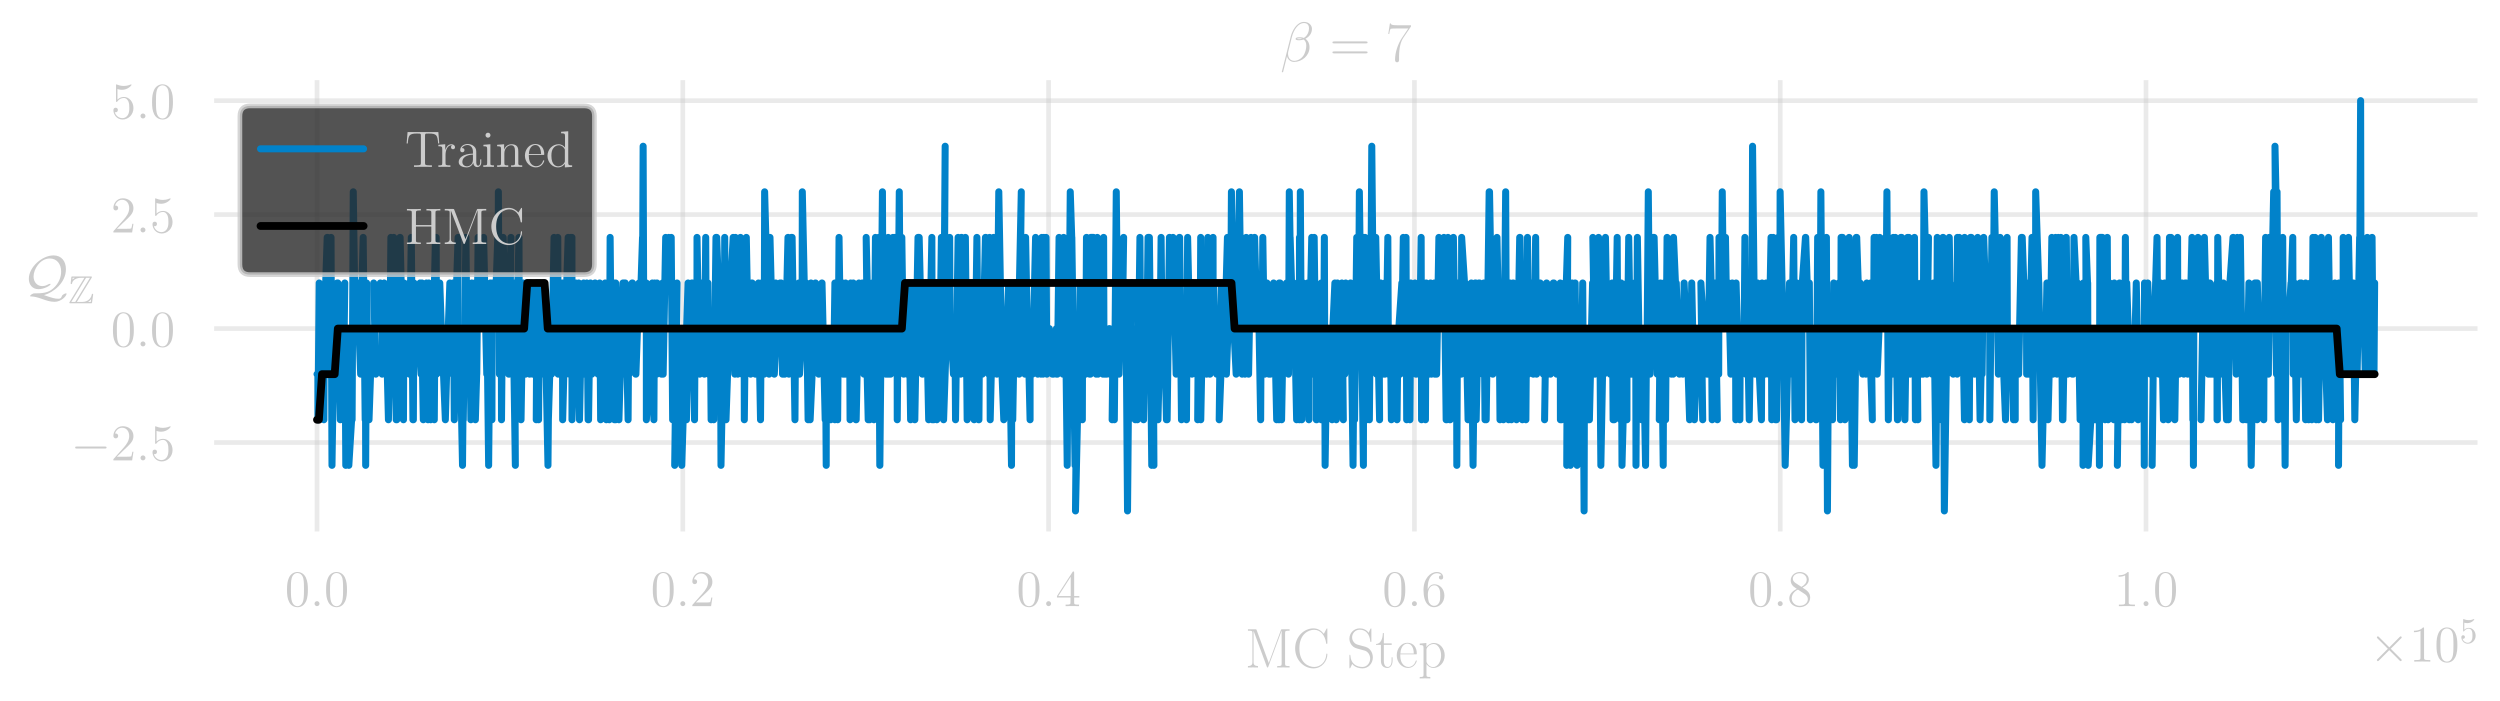 <?xml version="1.0" encoding="UTF-8"?>
<svg xmlns="http://www.w3.org/2000/svg" xmlns:xlink="http://www.w3.org/1999/xlink" width="800.4pt" height="224.4pt" viewBox="0 0 800.4 224.4" version="1.1">
<defs>
<g>
<symbol overflow="visible" id="glyph0-0">
<path style="stroke:none;" d=""/>
</symbol>
<symbol overflow="visible" id="glyph0-1">
<path style="stroke:none;" d="M 7.359 -5.266 C 7.359 -6.625 7.281 -7.953 6.688 -9.203 C 6.016 -10.562 4.828 -10.938 4.031 -10.938 C 3.078 -10.938 1.906 -10.453 1.297 -9.094 C 0.844 -8.047 0.672 -7.031 0.672 -5.266 C 0.672 -3.672 0.781 -2.469 1.375 -1.297 C 2.016 -0.047 3.156 0.344 4.016 0.344 C 5.438 0.344 6.266 -0.516 6.734 -1.469 C 7.328 -2.703 7.359 -4.312 7.359 -5.266 Z M 4.016 0.016 C 3.484 0.016 2.422 -0.281 2.109 -2.078 C 1.922 -3.062 1.922 -4.312 1.922 -5.453 C 1.922 -6.812 1.922 -8.016 2.188 -8.984 C 2.469 -10.094 3.297 -10.609 4.016 -10.609 C 4.641 -10.609 5.594 -10.219 5.906 -8.812 C 6.109 -7.875 6.109 -6.578 6.109 -5.453 C 6.109 -4.359 6.109 -3.109 5.938 -2.109 C 5.625 -0.297 4.594 0.016 4.016 0.016 Z M 4.016 0.016 "/>
</symbol>
<symbol overflow="visible" id="glyph0-2">
<path style="stroke:none;" d="M 7.234 -2.766 L 6.875 -2.766 C 6.828 -2.484 6.688 -1.578 6.531 -1.312 C 6.406 -1.172 5.469 -1.172 4.984 -1.172 L 1.938 -1.172 C 2.391 -1.547 3.391 -2.594 3.812 -2.984 C 6.312 -5.297 7.234 -6.141 7.234 -7.781 C 7.234 -9.672 5.734 -10.938 3.828 -10.938 C 1.922 -10.938 0.812 -9.297 0.812 -7.891 C 0.812 -7.047 1.531 -7.047 1.578 -7.047 C 1.922 -7.047 2.344 -7.297 2.344 -7.828 C 2.344 -8.281 2.031 -8.594 1.578 -8.594 C 1.438 -8.594 1.391 -8.594 1.344 -8.578 C 1.656 -9.703 2.547 -10.453 3.609 -10.453 C 5.016 -10.453 5.875 -9.281 5.875 -7.781 C 5.875 -6.375 5.062 -5.156 4.125 -4.109 L 0.812 -0.391 L 0.812 0 L 6.812 0 Z M 7.234 -2.766 "/>
</symbol>
<symbol overflow="visible" id="glyph0-3">
<path style="stroke:none;" d="M 5.938 -10.703 C 5.938 -11.016 5.938 -11.094 5.703 -11.094 C 5.578 -11.094 5.516 -11.094 5.391 -10.891 L 0.438 -3.219 L 0.438 -2.75 L 4.766 -2.75 L 4.766 -1.25 C 4.766 -0.641 4.734 -0.484 3.531 -0.484 L 3.203 -0.484 L 3.203 0 C 3.578 -0.031 4.875 -0.031 5.344 -0.031 C 5.797 -0.031 7.125 -0.031 7.5 0 L 7.5 -0.484 L 7.172 -0.484 C 5.984 -0.484 5.938 -0.641 5.938 -1.25 L 5.938 -2.75 L 7.594 -2.75 L 7.594 -3.219 L 5.938 -3.219 Z M 4.844 -9.422 L 4.844 -3.219 L 0.859 -3.219 Z M 4.844 -9.422 "/>
</symbol>
<symbol overflow="visible" id="glyph0-4">
<path style="stroke:none;" d="M 2.016 -5.719 C 2.016 -9.875 4.047 -10.531 4.938 -10.531 C 5.516 -10.531 6.109 -10.359 6.422 -9.859 C 6.234 -9.859 5.609 -9.859 5.609 -9.188 C 5.609 -8.828 5.859 -8.516 6.281 -8.516 C 6.688 -8.516 6.969 -8.766 6.969 -9.234 C 6.969 -10.094 6.344 -10.938 4.922 -10.938 C 2.844 -10.938 0.672 -8.812 0.672 -5.188 C 0.672 -0.672 2.641 0.344 4.047 0.344 C 5.828 0.344 7.359 -1.219 7.359 -3.359 C 7.359 -5.547 5.828 -7 4.188 -7 C 2.734 -7 2.188 -5.734 2.016 -5.281 Z M 4.047 -0.094 C 3.016 -0.094 2.516 -1.016 2.359 -1.359 C 2.219 -1.797 2.062 -2.594 2.062 -3.75 C 2.062 -5.047 2.641 -6.672 4.125 -6.672 C 5.031 -6.672 5.5 -6.062 5.75 -5.5 C 6.016 -4.891 6.016 -4.078 6.016 -3.375 C 6.016 -2.531 6.016 -1.797 5.703 -1.172 C 5.297 -0.375 4.703 -0.094 4.047 -0.094 Z M 4.047 -0.094 "/>
</symbol>
<symbol overflow="visible" id="glyph0-5">
<path style="stroke:none;" d="M 4.891 -5.938 C 5.719 -6.375 6.922 -7.141 6.922 -8.516 C 6.922 -9.938 5.547 -10.938 4.031 -10.938 C 2.406 -10.938 1.125 -9.734 1.125 -8.234 C 1.125 -7.672 1.281 -7.125 1.75 -6.562 C 1.922 -6.344 1.938 -6.328 3.094 -5.516 C 1.5 -4.781 0.672 -3.688 0.672 -2.484 C 0.672 -0.734 2.328 0.344 4.016 0.344 C 5.828 0.344 7.359 -1 7.359 -2.734 C 7.359 -4.406 6.188 -5.141 4.891 -5.938 Z M 2.656 -7.406 C 2.453 -7.562 1.797 -7.984 1.797 -8.797 C 1.797 -9.859 2.906 -10.531 4.016 -10.531 C 5.188 -10.531 6.25 -9.688 6.25 -8.5 C 6.25 -7.5 5.516 -6.688 4.562 -6.172 Z M 3.438 -5.297 L 5.422 -4 C 5.859 -3.719 6.609 -3.203 6.609 -2.203 C 6.609 -0.953 5.344 -0.094 4.031 -0.094 C 2.625 -0.094 1.438 -1.125 1.438 -2.484 C 1.438 -3.766 2.359 -4.797 3.438 -5.297 Z M 3.438 -5.297 "/>
</symbol>
<symbol overflow="visible" id="glyph0-6">
<path style="stroke:none;" d="M 4.734 -10.531 C 4.734 -10.922 4.734 -10.938 4.406 -10.938 C 4.016 -10.484 3.188 -9.875 1.5 -9.875 L 1.5 -9.406 C 1.875 -9.406 2.703 -9.406 3.594 -9.828 L 3.594 -1.266 C 3.594 -0.672 3.547 -0.484 2.109 -0.484 L 1.594 -0.484 L 1.594 0 C 2.031 -0.031 3.625 -0.031 4.172 -0.031 C 4.719 -0.031 6.297 -0.031 6.734 0 L 6.734 -0.484 L 6.234 -0.484 C 4.781 -0.484 4.734 -0.672 4.734 -1.266 Z M 4.734 -10.531 "/>
</symbol>
<symbol overflow="visible" id="glyph0-7">
<path style="stroke:none;" d="M 2.109 -9.422 C 2.812 -9.188 3.391 -9.172 3.562 -9.172 C 5.422 -9.172 6.609 -10.531 6.609 -10.766 C 6.609 -10.828 6.578 -10.922 6.469 -10.922 C 6.438 -10.922 6.406 -10.922 6.266 -10.844 C 5.344 -10.453 4.547 -10.406 4.125 -10.406 C 3.047 -10.406 2.266 -10.734 1.953 -10.859 C 1.844 -10.922 1.812 -10.922 1.797 -10.922 C 1.656 -10.922 1.656 -10.812 1.656 -10.547 L 1.656 -5.672 C 1.656 -5.375 1.656 -5.281 1.859 -5.281 C 1.938 -5.281 1.953 -5.297 2.125 -5.484 C 2.578 -6.172 3.359 -6.562 4.172 -6.562 C 5.047 -6.562 5.469 -5.75 5.609 -5.469 C 5.891 -4.828 5.906 -4.031 5.906 -3.406 C 5.906 -2.781 5.906 -1.844 5.438 -1.094 C 5.078 -0.516 4.438 -0.094 3.719 -0.094 C 2.625 -0.094 1.562 -0.844 1.266 -2.031 C 1.344 -2 1.453 -1.984 1.531 -1.984 C 1.812 -1.984 2.25 -2.156 2.25 -2.719 C 2.25 -3.172 1.938 -3.438 1.531 -3.438 C 1.234 -3.438 0.812 -3.281 0.812 -2.641 C 0.812 -1.25 1.922 0.344 3.75 0.344 C 5.609 0.344 7.234 -1.219 7.234 -3.297 C 7.234 -5.266 5.922 -6.891 4.188 -6.891 C 3.25 -6.891 2.531 -6.469 2.109 -6.016 Z M 2.109 -9.422 "/>
</symbol>
<symbol overflow="visible" id="glyph0-8">
<path style="stroke:none;" d="M 10.734 -11.141 L 0.875 -11.141 L 0.578 -7.484 L 0.938 -7.484 C 1.172 -10.078 1.312 -10.672 3.906 -10.672 C 4.203 -10.672 4.672 -10.672 4.797 -10.641 C 5.125 -10.578 5.141 -10.391 5.141 -10.016 L 5.141 -1.266 C 5.141 -0.703 5.141 -0.484 3.531 -0.484 L 2.938 -0.484 L 2.938 0 C 3.469 -0.031 5.156 -0.031 5.797 -0.031 C 6.438 -0.031 8.156 -0.031 8.672 0 L 8.672 -0.484 L 8.094 -0.484 C 6.469 -0.484 6.469 -0.703 6.469 -1.266 L 6.469 -10.016 C 6.469 -10.422 6.516 -10.562 6.766 -10.641 C 6.906 -10.672 7.375 -10.672 7.688 -10.672 C 10.297 -10.672 10.438 -10.078 10.672 -7.484 L 11.031 -7.484 Z M 10.734 -11.141 "/>
</symbol>
<symbol overflow="visible" id="glyph0-9">
<path style="stroke:none;" d="M 2.75 -3.828 C 2.75 -5.422 3.406 -6.922 4.672 -6.922 C 4.797 -6.922 4.828 -6.922 4.891 -6.906 C 4.766 -6.844 4.5 -6.734 4.5 -6.297 C 4.5 -5.812 4.875 -5.641 5.141 -5.641 C 5.469 -5.641 5.797 -5.859 5.797 -6.297 C 5.797 -6.781 5.359 -7.25 4.656 -7.25 C 3.25 -7.25 2.781 -5.734 2.672 -5.422 L 2.656 -5.422 L 2.656 -7.25 L 0.453 -7.062 L 0.453 -6.594 C 1.578 -6.594 1.703 -6.469 1.703 -5.672 L 1.703 -1.219 C 1.703 -0.484 1.531 -0.484 0.453 -0.484 L 0.453 0 C 0.922 -0.031 1.828 -0.031 2.312 -0.031 C 2.766 -0.031 3.922 -0.031 4.312 0 L 4.312 -0.484 L 3.984 -0.484 C 2.781 -0.484 2.75 -0.656 2.75 -1.25 Z M 2.75 -3.828 "/>
</symbol>
<symbol overflow="visible" id="glyph0-10">
<path style="stroke:none;" d="M 6.344 -4.391 C 6.344 -5.281 6.344 -5.938 5.625 -6.578 C 5.047 -7.094 4.312 -7.328 3.578 -7.328 C 2.234 -7.328 1.203 -6.438 1.203 -5.375 C 1.203 -4.891 1.516 -4.672 1.891 -4.672 C 2.281 -4.672 2.562 -4.953 2.562 -5.344 C 2.562 -6.016 1.969 -6.016 1.719 -6.016 C 2.109 -6.703 2.891 -7 3.547 -7 C 4.312 -7 5.281 -6.375 5.281 -4.891 L 5.281 -4.234 C 1.969 -4.188 0.719 -2.812 0.719 -1.547 C 0.719 -0.25 2.234 0.172 3.234 0.172 C 4.328 0.172 5.062 -0.5 5.375 -1.281 C 5.438 -0.516 5.953 0.078 6.656 0.078 C 7 0.078 7.953 -0.141 7.953 -1.469 L 7.953 -2.391 L 7.594 -2.391 L 7.594 -1.469 C 7.594 -0.531 7.203 -0.391 6.969 -0.391 C 6.344 -0.391 6.344 -1.266 6.344 -1.516 Z M 5.281 -2.312 C 5.281 -0.703 4.078 -0.172 3.375 -0.172 C 2.562 -0.172 1.891 -0.75 1.891 -1.547 C 1.891 -3.719 4.688 -3.906 5.281 -3.938 Z M 5.281 -2.312 "/>
</symbol>
<symbol overflow="visible" id="glyph0-11">
<path style="stroke:none;" d="M 2.859 -10.125 C 2.859 -10.547 2.516 -10.938 2.062 -10.938 C 1.625 -10.938 1.266 -10.578 1.266 -10.141 C 1.266 -9.656 1.656 -9.344 2.062 -9.344 C 2.562 -9.344 2.859 -9.766 2.859 -10.125 Z M 0.594 -7.062 L 0.594 -6.594 C 1.641 -6.594 1.797 -6.5 1.797 -5.688 L 1.797 -1.219 C 1.797 -0.484 1.609 -0.484 0.547 -0.484 L 0.547 0 C 1 -0.031 1.797 -0.031 2.266 -0.031 C 2.453 -0.031 3.406 -0.031 3.969 0 L 3.969 -0.484 C 2.891 -0.484 2.828 -0.562 2.828 -1.203 L 2.828 -7.25 Z M 0.594 -7.062 "/>
</symbol>
<symbol overflow="visible" id="glyph0-12">
<path style="stroke:none;" d="M 7.312 -4 C 7.312 -5.516 7.312 -5.984 6.938 -6.516 C 6.453 -7.156 5.688 -7.25 5.125 -7.25 C 3.531 -7.25 2.906 -5.891 2.781 -5.562 L 2.766 -5.562 L 2.766 -7.25 L 0.531 -7.062 L 0.531 -6.594 C 1.641 -6.594 1.781 -6.469 1.781 -5.672 L 1.781 -1.219 C 1.781 -0.484 1.594 -0.484 0.531 -0.484 L 0.531 0 C 0.953 -0.031 1.844 -0.031 2.297 -0.031 C 2.781 -0.031 3.672 -0.031 4.094 0 L 4.094 -0.484 C 3.047 -0.484 2.844 -0.484 2.844 -1.219 L 2.844 -4.281 C 2.844 -6 3.984 -6.922 5 -6.922 C 6.016 -6.922 6.25 -6.078 6.25 -5.078 L 6.25 -1.219 C 6.25 -0.484 6.062 -0.484 5 -0.484 L 5 0 C 5.422 -0.031 6.312 -0.031 6.766 -0.031 C 7.25 -0.031 8.141 -0.031 8.562 0 L 8.562 -0.484 C 7.734 -0.484 7.328 -0.484 7.312 -0.969 Z M 7.312 -4 "/>
</symbol>
<symbol overflow="visible" id="glyph0-13">
<path style="stroke:none;" d="M 6.297 -3.812 C 6.656 -3.812 6.688 -3.812 6.688 -4.125 C 6.688 -5.781 5.797 -7.328 3.812 -7.328 C 1.938 -7.328 0.5 -5.641 0.5 -3.594 C 0.5 -1.438 2.172 0.172 4 0.172 C 5.953 0.172 6.688 -1.609 6.688 -1.953 C 6.688 -2.062 6.609 -2.125 6.516 -2.125 C 6.375 -2.125 6.344 -2.031 6.312 -1.953 C 5.891 -0.578 4.781 -0.203 4.094 -0.203 C 3.406 -0.203 1.75 -0.656 1.75 -3.5 L 1.75 -3.812 Z M 1.766 -4.125 C 1.891 -6.703 3.344 -7 3.797 -7 C 5.562 -7 5.656 -4.688 5.672 -4.125 Z M 1.766 -4.125 "/>
</symbol>
<symbol overflow="visible" id="glyph0-14">
<path style="stroke:none;" d="M 4.938 -11.234 L 4.938 -10.75 C 6.047 -10.75 6.188 -10.641 6.188 -9.828 L 6.188 -6.203 C 5.828 -6.672 5.125 -7.25 4.125 -7.25 C 2.219 -7.25 0.578 -5.641 0.578 -3.531 C 0.578 -1.453 2.141 0.172 3.938 0.172 C 5.188 0.172 5.922 -0.656 6.141 -0.969 L 6.141 0.172 L 8.469 0 L 8.469 -0.484 C 7.344 -0.484 7.219 -0.594 7.219 -1.391 L 7.219 -11.406 Z M 6.141 -1.922 C 6.141 -1.625 6.141 -1.578 5.922 -1.219 C 5.516 -0.641 4.844 -0.172 4.031 -0.172 C 3.594 -0.172 1.828 -0.328 1.828 -3.516 C 1.828 -4.703 2.016 -5.359 2.391 -5.906 C 2.719 -6.406 3.375 -6.922 4.188 -6.922 C 5.203 -6.922 5.781 -6.188 5.953 -5.922 C 6.141 -5.641 6.141 -5.609 6.141 -5.312 Z M 6.141 -1.922 "/>
</symbol>
<symbol overflow="visible" id="glyph0-15">
<path style="stroke:none;" d="M 9.812 -9.984 C 9.812 -10.578 9.859 -10.75 11.047 -10.75 L 11.375 -10.75 L 11.375 -11.234 C 10.984 -11.188 9.625 -11.188 9.156 -11.188 C 8.656 -11.188 7.312 -11.188 6.922 -11.234 L 6.922 -10.75 L 7.25 -10.75 C 8.438 -10.75 8.484 -10.578 8.484 -9.984 L 8.484 -6.078 L 3.562 -6.078 L 3.562 -9.984 C 3.562 -10.578 3.609 -10.75 4.797 -10.75 L 5.125 -10.75 L 5.125 -11.234 C 4.734 -11.188 3.391 -11.188 2.906 -11.188 C 2.422 -11.188 1.062 -11.188 0.672 -11.234 L 0.672 -10.75 L 1 -10.75 C 2.188 -10.75 2.234 -10.578 2.234 -9.984 L 2.234 -1.25 C 2.234 -0.641 2.188 -0.484 1 -0.484 L 0.672 -0.484 L 0.672 0 C 1.062 -0.031 2.422 -0.031 2.891 -0.031 C 3.391 -0.031 4.734 -0.031 5.125 0 L 5.125 -0.484 L 4.797 -0.484 C 3.609 -0.484 3.562 -0.641 3.562 -1.25 L 3.562 -5.609 L 8.484 -5.609 L 8.484 -1.25 C 8.484 -0.641 8.438 -0.484 7.25 -0.484 L 6.922 -0.484 L 6.922 0 C 7.312 -0.031 8.656 -0.031 9.141 -0.031 C 9.625 -0.031 10.984 -0.031 11.375 0 L 11.375 -0.484 L 11.047 -0.484 C 9.859 -0.484 9.812 -0.641 9.812 -1.25 Z M 9.812 -9.984 "/>
</symbol>
<symbol overflow="visible" id="glyph0-16">
<path style="stroke:none;" d="M 3.781 -10.922 C 3.672 -11.234 3.656 -11.234 3.266 -11.234 L 0.719 -11.234 L 0.719 -10.75 L 1.047 -10.75 C 2.234 -10.75 2.281 -10.578 2.281 -9.984 L 2.281 -1.688 C 2.281 -1.25 2.281 -0.484 0.719 -0.484 L 0.719 0 C 1.156 -0.031 2.016 -0.031 2.484 -0.031 C 2.938 -0.031 3.812 -0.031 4.234 0 L 4.234 -0.484 C 2.672 -0.484 2.672 -1.25 2.672 -1.688 L 2.672 -10.672 L 2.703 -10.672 L 6.656 -0.312 C 6.719 -0.125 6.766 0 6.938 0 C 7.078 0 7.125 -0.078 7.219 -0.328 L 11.203 -10.75 L 11.234 -10.75 L 11.234 -1.25 C 11.234 -0.641 11.172 -0.484 10 -0.484 L 9.672 -0.484 L 9.672 0 C 10.047 -0.031 11.359 -0.031 11.828 -0.031 C 12.312 -0.031 13.625 -0.031 14 0 L 14 -0.484 L 13.672 -0.484 C 12.5 -0.484 12.438 -0.641 12.438 -1.25 L 12.438 -9.984 C 12.438 -10.578 12.5 -10.75 13.672 -10.75 L 14 -10.75 L 14 -11.234 L 11.453 -11.234 C 11.094 -11.234 11.078 -11.203 10.953 -10.891 L 7.359 -1.547 Z M 3.781 -10.922 "/>
</symbol>
<symbol overflow="visible" id="glyph0-17">
<path style="stroke:none;" d="M 10.719 -11.188 C 10.719 -11.484 10.719 -11.578 10.547 -11.578 C 10.453 -11.578 10.438 -11.547 10.344 -11.375 L 9.531 -10.078 C 8.797 -11 7.672 -11.578 6.5 -11.578 C 3.484 -11.578 0.891 -8.969 0.891 -5.625 C 0.891 -2.219 3.516 0.344 6.5 0.344 C 9.188 0.344 10.719 -2 10.719 -3.812 C 10.719 -4 10.719 -4.094 10.531 -4.094 C 10.375 -4.094 10.359 -4.016 10.359 -3.891 C 10.203 -1.281 8.297 -0.125 6.703 -0.125 C 5.562 -0.125 2.422 -0.828 2.422 -5.625 C 2.422 -10.375 5.5 -11.094 6.688 -11.094 C 8.422 -11.094 9.922 -9.625 10.25 -7.172 C 10.297 -6.969 10.297 -6.922 10.484 -6.922 C 10.719 -6.922 10.719 -6.969 10.719 -7.297 Z M 10.719 -11.188 "/>
</symbol>
<symbol overflow="visible" id="glyph1-0">
<path style="stroke:none;" d=""/>
</symbol>
<symbol overflow="visible" id="glyph1-1">
<path style="stroke:none;" d="M 3.031 -0.781 C 3.031 -1.266 2.625 -1.594 2.234 -1.594 C 1.766 -1.594 1.438 -1.203 1.438 -0.812 C 1.438 -0.328 1.828 0 2.219 0 C 2.703 0 3.031 -0.391 3.031 -0.781 Z M 3.031 -0.781 "/>
</symbol>
<symbol overflow="visible" id="glyph2-0">
<path style="stroke:none;" d=""/>
</symbol>
<symbol overflow="visible" id="glyph2-1">
<path style="stroke:none;" d="M 3.75 -11.969 C 3.641 -12.234 3.625 -12.25 3.25 -12.25 L 0.953 -12.25 L 0.953 -11.781 C 2.188 -11.781 2.391 -11.781 2.391 -10.984 L 2.391 -1.766 C 2.391 -1.312 2.391 -0.469 0.953 -0.469 L 0.953 0 C 1.359 -0.031 2.109 -0.031 2.562 -0.031 C 3.016 -0.031 3.766 -0.031 4.172 0 L 4.172 -0.469 C 2.75 -0.469 2.75 -1.312 2.75 -1.766 L 2.75 -11.719 L 2.766 -11.719 L 6.984 -0.281 C 7.047 -0.109 7.078 0 7.234 0 C 7.375 0 7.406 -0.109 7.484 -0.281 L 11.734 -11.797 L 11.75 -11.797 L 11.75 -1.281 C 11.75 -0.469 11.547 -0.469 10.312 -0.469 L 10.312 0 C 10.797 -0.031 11.766 -0.031 12.281 -0.031 C 12.812 -0.031 13.797 -0.031 14.281 0 L 14.281 -0.469 C 13.047 -0.469 12.844 -0.469 12.844 -1.281 L 12.844 -10.984 C 12.844 -11.781 13.047 -11.781 14.281 -11.781 L 14.281 -12.25 L 12 -12.25 C 11.625 -12.25 11.609 -12.234 11.5 -11.969 L 7.625 -1.453 Z M 3.75 -11.969 "/>
</symbol>
<symbol overflow="visible" id="glyph2-2">
<path style="stroke:none;" d="M 11.141 -12.172 C 11.141 -12.5 11.125 -12.516 11.016 -12.516 C 10.938 -12.516 10.922 -12.5 10.797 -12.281 L 10.016 -10.781 C 9.125 -11.891 8.047 -12.531 6.672 -12.531 C 3.609 -12.531 0.828 -9.828 0.828 -6.141 C 0.828 -2.406 3.609 0.281 6.688 0.281 C 9.438 0.281 11.141 -2.141 11.141 -4.203 C 11.141 -4.375 11.141 -4.453 10.984 -4.453 C 10.828 -4.453 10.828 -4.391 10.812 -4.234 C 10.672 -1.719 8.875 -0.172 6.938 -0.172 C 5.109 -0.172 2.188 -1.469 2.188 -6.141 C 2.188 -10.812 5.172 -12.078 6.906 -12.078 C 8.938 -12.078 10.406 -10.312 10.75 -7.828 C 10.781 -7.609 10.781 -7.562 10.938 -7.562 C 11.141 -7.562 11.141 -7.609 11.141 -7.922 Z M 11.141 -12.172 "/>
</symbol>
<symbol overflow="visible" id="glyph2-3">
<path style="stroke:none;" d="M 7.859 -12.172 C 7.859 -12.5 7.844 -12.516 7.734 -12.516 C 7.625 -12.516 7.594 -12.453 7.516 -12.281 L 6.984 -11.109 C 6.297 -12.094 5.25 -12.531 4.125 -12.531 C 2.297 -12.531 0.828 -11.078 0.828 -9.25 C 0.828 -8.703 0.953 -7.906 1.562 -7.156 C 2.219 -6.328 2.859 -6.188 4.281 -5.812 C 4.828 -5.672 5.719 -5.438 5.906 -5.359 C 6.922 -4.938 7.469 -3.859 7.469 -2.859 C 7.469 -1.562 6.547 -0.172 4.984 -0.172 C 3.062 -0.172 1.281 -1.25 1.141 -3.766 C 1.125 -4.047 1.109 -4.078 0.984 -4.078 C 0.844 -4.078 0.828 -4.047 0.828 -3.688 L 0.828 -0.078 C 0.828 0.25 0.844 0.266 0.953 0.266 C 1.078 0.266 1.109 0.172 1.359 -0.375 C 1.375 -0.438 1.375 -0.469 1.719 -1.141 C 2.625 0.031 4.125 0.281 4.984 0.281 C 6.938 0.281 8.328 -1.344 8.328 -3.25 C 8.328 -4.172 7.984 -4.891 7.781 -5.219 C 7.031 -6.375 6.219 -6.578 5.359 -6.797 C 5.234 -6.859 5.203 -6.859 4.203 -7.109 C 3.234 -7.359 2.812 -7.484 2.375 -7.969 C 1.859 -8.516 1.688 -9.094 1.688 -9.672 C 1.688 -10.828 2.625 -12.109 4.141 -12.109 C 6.047 -12.109 7.234 -10.766 7.5 -8.516 C 7.547 -8.203 7.562 -8.172 7.688 -8.172 C 7.859 -8.172 7.859 -8.234 7.859 -8.531 Z M 7.859 -12.172 "/>
</symbol>
<symbol overflow="visible" id="glyph2-4">
<path style="stroke:none;" d="M 2.703 -7.25 L 5.219 -7.25 L 5.219 -7.719 L 2.703 -7.719 L 2.703 -11.031 L 2.391 -11.031 C 2.344 -9.188 1.719 -7.562 0.203 -7.531 L 0.203 -7.25 L 1.766 -7.25 L 1.766 -2.203 C 1.766 -1.859 1.766 0.141 3.844 0.141 C 4.891 0.141 5.5 -0.891 5.5 -2.219 L 5.5 -3.25 L 5.188 -3.25 L 5.188 -2.234 C 5.188 -1 4.703 -0.172 3.953 -0.172 C 3.422 -0.172 2.703 -0.531 2.703 -2.172 Z M 2.703 -7.25 "/>
</symbol>
<symbol overflow="visible" id="glyph2-5">
<path style="stroke:none;" d="M 6.828 -4.219 C 6.906 -4.281 6.906 -4.328 6.906 -4.5 C 6.906 -6.328 5.938 -7.922 3.891 -7.922 C 1.984 -7.922 0.484 -6.109 0.484 -3.906 C 0.484 -1.578 2.188 0.141 4.094 0.141 C 6.094 0.141 6.891 -1.766 6.891 -2.141 C 6.891 -2.266 6.781 -2.266 6.75 -2.266 C 6.625 -2.266 6.594 -2.219 6.531 -2.016 C 6.141 -0.797 5.141 -0.172 4.219 -0.172 C 3.438 -0.172 2.672 -0.609 2.188 -1.406 C 1.625 -2.312 1.625 -3.375 1.625 -4.219 Z M 1.656 -4.484 C 1.781 -7.062 3.156 -7.641 3.875 -7.641 C 5.094 -7.641 5.922 -6.5 5.938 -4.484 Z M 1.656 -4.484 "/>
</symbol>
<symbol overflow="visible" id="glyph2-6">
<path style="stroke:none;" d="M 3.953 3.031 C 2.797 3.031 2.719 2.953 2.719 2.266 L 2.719 -1.094 C 3.25 -0.344 4 0.141 4.953 0.141 C 6.75 0.141 8.562 -1.438 8.562 -3.875 C 8.562 -6.141 7 -7.859 5.141 -7.859 C 4.078 -7.859 3.188 -7.266 2.688 -6.547 L 2.688 -7.859 L 0.562 -7.656 L 0.562 -7.188 C 1.609 -7.188 1.781 -7.078 1.781 -6.219 L 1.781 2.266 C 1.781 2.938 1.703 3.031 0.562 3.031 L 0.562 3.5 C 0.984 3.469 1.781 3.469 2.234 3.469 C 2.703 3.469 3.516 3.469 3.953 3.5 Z M 2.719 -5.625 C 2.719 -5.891 2.719 -6.266 3.422 -6.922 C 3.516 -7 4.125 -7.531 5.016 -7.531 C 6.328 -7.531 7.406 -5.906 7.406 -3.859 C 7.406 -1.812 6.266 -0.141 4.844 -0.141 C 4.203 -0.141 3.5 -0.453 2.953 -1.297 C 2.719 -1.688 2.719 -1.797 2.719 -2.078 Z M 2.719 -5.625 "/>
</symbol>
<symbol overflow="visible" id="glyph2-7">
<path style="stroke:none;" d="M 11.531 -5.766 C 11.797 -5.766 12.078 -5.766 12.078 -6.062 C 12.078 -6.391 11.766 -6.391 11.469 -6.391 L 1.438 -6.391 C 1.125 -6.391 0.828 -6.391 0.828 -6.062 C 0.828 -5.766 1.094 -5.766 1.359 -5.766 Z M 11.469 -2.562 C 11.766 -2.562 12.078 -2.562 12.078 -2.891 C 12.078 -3.188 11.797 -3.188 11.531 -3.188 L 1.359 -3.188 C 1.094 -3.188 0.828 -3.188 0.828 -2.891 C 0.828 -2.562 1.125 -2.562 1.438 -2.562 Z M 11.469 -2.562 "/>
</symbol>
<symbol overflow="visible" id="glyph2-8">
<path style="stroke:none;" d="M 8.094 -11.172 L 8.094 -11.562 L 3.875 -11.562 C 1.781 -11.562 1.734 -11.797 1.672 -12.141 L 1.344 -12.141 L 0.828 -8.797 L 1.141 -8.797 C 1.203 -9.125 1.328 -10.047 1.547 -10.391 C 1.656 -10.531 2.984 -10.531 3.281 -10.531 L 7.234 -10.531 L 5.234 -7.562 C 3.906 -5.578 3 -2.891 3 -0.531 C 3 -0.328 3 0.281 3.641 0.281 C 4.281 0.281 4.281 -0.328 4.281 -0.562 L 4.281 -1.375 C 4.281 -4.328 4.797 -6.266 5.609 -7.5 Z M 8.094 -11.172 "/>
</symbol>
<symbol overflow="visible" id="glyph3-0">
<path style="stroke:none;" d=""/>
</symbol>
<symbol overflow="visible" id="glyph3-1">
<path style="stroke:none;" d="M 6.391 -4.562 L 3.109 -7.844 C 2.906 -8.031 2.875 -8.078 2.75 -8.078 C 2.578 -8.078 2.422 -7.922 2.422 -7.734 C 2.422 -7.625 2.453 -7.594 2.625 -7.406 L 5.922 -4.109 L 2.625 -0.812 C 2.453 -0.625 2.422 -0.594 2.422 -0.484 C 2.422 -0.297 2.578 -0.141 2.75 -0.141 C 2.875 -0.141 2.906 -0.188 3.109 -0.375 L 6.375 -3.656 L 9.781 -0.25 C 9.812 -0.234 9.922 -0.141 10.031 -0.141 C 10.219 -0.141 10.359 -0.297 10.359 -0.484 C 10.359 -0.516 10.359 -0.578 10.312 -0.656 C 10.297 -0.688 7.672 -3.266 6.859 -4.109 L 9.859 -7.125 C 9.938 -7.219 10.188 -7.438 10.281 -7.531 C 10.297 -7.562 10.359 -7.625 10.359 -7.734 C 10.359 -7.922 10.219 -8.078 10.031 -8.078 C 9.891 -8.078 9.828 -8 9.656 -7.828 Z M 6.391 -4.562 "/>
</symbol>
<symbol overflow="visible" id="glyph3-2">
<path style="stroke:none;" d="M 10.828 -3.781 C 11.109 -3.781 11.406 -3.781 11.406 -4.109 C 11.406 -4.438 11.109 -4.438 10.828 -4.438 L 1.938 -4.438 C 1.656 -4.438 1.359 -4.438 1.359 -4.109 C 1.359 -3.781 1.656 -3.781 1.938 -3.781 Z M 10.828 -3.781 "/>
</symbol>
<symbol overflow="visible" id="glyph4-0">
<path style="stroke:none;" d=""/>
</symbol>
<symbol overflow="visible" id="glyph4-1">
<path style="stroke:none;" d="M 5.156 -2.312 C 5.156 -3.688 4.219 -4.828 2.984 -4.828 C 2.422 -4.828 1.938 -4.641 1.516 -4.25 L 1.516 -6.484 C 1.75 -6.422 2.125 -6.344 2.5 -6.344 C 3.906 -6.344 4.719 -7.391 4.719 -7.531 C 4.719 -7.594 4.688 -7.656 4.594 -7.656 C 4.594 -7.656 4.562 -7.656 4.516 -7.625 C 4.281 -7.516 3.719 -7.297 2.938 -7.297 C 2.484 -7.297 1.953 -7.375 1.422 -7.609 C 1.328 -7.641 1.297 -7.641 1.281 -7.641 C 1.156 -7.641 1.156 -7.562 1.156 -7.375 L 1.156 -3.969 C 1.156 -3.766 1.156 -3.672 1.328 -3.672 C 1.406 -3.672 1.422 -3.703 1.469 -3.766 C 1.594 -3.953 2.031 -4.578 2.953 -4.578 C 3.547 -4.578 3.844 -4.047 3.938 -3.844 C 4.109 -3.422 4.141 -2.969 4.141 -2.391 C 4.141 -1.984 4.141 -1.297 3.859 -0.812 C 3.594 -0.375 3.156 -0.062 2.641 -0.062 C 1.797 -0.062 1.141 -0.672 0.938 -1.359 C 0.984 -1.344 1.016 -1.328 1.141 -1.328 C 1.516 -1.328 1.719 -1.625 1.719 -1.891 C 1.719 -2.172 1.516 -2.469 1.141 -2.469 C 0.984 -2.469 0.578 -2.375 0.578 -1.844 C 0.578 -0.859 1.375 0.25 2.656 0.25 C 3.984 0.25 5.156 -0.844 5.156 -2.312 Z M 5.156 -2.312 "/>
</symbol>
<symbol overflow="visible" id="glyph5-0">
<path style="stroke:none;" d=""/>
</symbol>
<symbol overflow="visible" id="glyph5-1">
<path style="stroke:none;" d="M 4 -0.5 C 3.656 -0.5 3.469 -0.5 3.016 -0.234 C 2.875 -0.141 2.438 0.141 2.438 0.359 C 2.438 0.484 2.531 0.484 2.625 0.484 C 3.828 0.531 4.562 0.703 6.344 1.328 C 7.594 1.781 8.859 2.219 10.281 2.219 C 12.375 2.219 14.109 0.375 14.109 -0.359 C 14.109 -0.453 14.047 -0.5 13.953 -0.5 C 13.781 -0.5 13.406 -0.359 13.109 -0.156 C 12.703 0.109 12.656 0.234 12.578 0.469 C 12.328 1.188 11.953 1.234 11.469 1.234 C 10.281 1.234 9.469 0.953 6.891 0.078 C 9.984 -0.812 13.906 -3.906 13.906 -8.234 C 13.906 -10.672 12.578 -12.641 9.938 -12.641 C 6.281 -12.641 2.031 -8.891 2.031 -5.172 C 2.031 -3.266 3.156 -1.828 5.141 -1.828 C 6.953 -1.828 9 -3.016 9 -3.438 C 9 -3.547 8.875 -3.547 8.812 -3.547 C 8.562 -3.547 8.25 -3.375 8 -3.25 C 7.266 -2.828 6.516 -2.812 6.328 -2.812 C 4.719 -2.812 3.547 -4.078 3.547 -5.922 C 3.547 -8.156 5.578 -11.656 8.75 -11.656 C 11.016 -11.656 12.375 -9.859 12.375 -7.484 C 12.375 -5.703 11.641 -3.672 9.938 -2.172 C 8.766 -1.109 7.469 -0.5 4.516 -0.5 Z M 4 -0.5 "/>
</symbol>
<symbol overflow="visible" id="glyph6-0">
<path style="stroke:none;" d=""/>
</symbol>
<symbol overflow="visible" id="glyph6-1">
<path style="stroke:none;" d="M 7.484 -8.141 C 7.594 -8.312 7.594 -8.328 7.594 -8.375 C 7.594 -8.594 7.406 -8.594 7.172 -8.594 L 1.438 -8.594 C 1.031 -8.594 1.031 -8.562 0.984 -8.234 L 0.797 -6.531 L 0.781 -6.375 C 0.781 -6.203 0.922 -6.141 1 -6.141 C 1.109 -6.141 1.188 -6.219 1.219 -6.328 C 1.266 -6.625 1.375 -7.172 2.141 -7.656 C 2.859 -8.125 3.734 -8.156 4.172 -8.156 L 5.188 -8.156 L 0.469 -0.453 C 0.344 -0.281 0.344 -0.266 0.344 -0.219 C 0.344 0 0.547 0 0.781 0 L 7.219 0 C 7.594 0 7.594 -0.031 7.641 -0.344 L 7.984 -2.828 C 7.984 -2.969 7.859 -3.047 7.766 -3.047 C 7.578 -3.047 7.547 -2.922 7.516 -2.672 C 7.297 -1.641 6.328 -0.438 4.547 -0.438 L 2.766 -0.438 Z M 1.422 -8.156 L 2.078 -8.156 L 2.078 -8.141 C 1.75 -7.953 1.5 -7.734 1.359 -7.594 Z M 5.703 -8.156 L 6.969 -8.156 L 2.25 -0.438 L 0.969 -0.438 Z M 6.359 -0.453 C 6.719 -0.656 7.031 -0.922 7.328 -1.281 C 7.297 -1.031 7.281 -0.891 7.219 -0.438 L 6.359 -0.438 Z M 6.359 -0.453 "/>
</symbol>
<symbol overflow="visible" id="glyph7-0">
<path style="stroke:none;" d=""/>
</symbol>
<symbol overflow="visible" id="glyph7-1">
<path style="stroke:none;" d="M 10.156 -10.438 C 10.156 -11.516 9.234 -12.641 7.609 -12.641 C 5.297 -12.641 3.828 -9.812 3.359 -7.953 L 0.516 3.297 C 0.484 3.438 0.594 3.484 0.688 3.484 C 0.812 3.484 0.891 3.469 0.922 3.375 L 2.172 -1.656 C 2.344 -0.641 3.344 0.172 4.391 0.172 C 6.953 0.172 9.375 -1.828 9.375 -4.5 C 9.375 -5.188 9.219 -5.859 8.844 -6.438 C 8.625 -6.781 8.359 -7.031 8.078 -7.25 C 9.359 -7.922 10.156 -9.016 10.156 -10.438 Z M 7.031 -7.266 C 6.75 -7.156 6.453 -7.125 6.109 -7.125 C 5.859 -7.125 5.625 -7.109 5.312 -7.203 C 5.484 -7.344 5.766 -7.375 6.141 -7.375 C 6.453 -7.375 6.781 -7.344 7.031 -7.266 Z M 9.219 -10.594 C 9.219 -9.609 8.734 -8.172 7.562 -7.516 C 7.234 -7.641 6.766 -7.734 6.375 -7.734 C 5.984 -7.734 4.922 -7.766 4.922 -7.188 C 4.922 -6.703 5.906 -6.766 6.203 -6.766 C 6.672 -6.766 7.078 -6.875 7.516 -7 C 8.094 -6.531 8.344 -5.922 8.344 -5.016 C 8.344 -3.984 8.047 -3.141 7.719 -2.375 C 7.125 -1.047 5.719 -0.172 4.484 -0.172 C 3.172 -0.172 2.5 -1.219 2.5 -2.438 C 2.5 -2.594 2.5 -2.828 2.562 -3.109 L 3.734 -7.828 C 4.328 -10.172 5.828 -12.281 7.562 -12.281 C 8.859 -12.281 9.219 -11.391 9.219 -10.594 Z M 9.219 -10.594 "/>
</symbol>
</g>
<clipPath id="clip1">
  <path d="M 0 0 L 800.398 0 L 800.398 224.398 L 0 224.398 Z M 0 0 "/>
</clipPath>
<clipPath id="clip2">
  <path d="M 100 25.652 L 103 25.652 L 103 170.145 L 100 170.145 Z M 100 25.652 "/>
</clipPath>
<clipPath id="clip3">
  <path d="M 217 25.652 L 220 25.652 L 220 170.145 L 217 170.145 Z M 217 25.652 "/>
</clipPath>
<clipPath id="clip4">
  <path d="M 334 25.652 L 337 25.652 L 337 170.145 L 334 170.145 Z M 334 25.652 "/>
</clipPath>
<clipPath id="clip5">
  <path d="M 452 25.652 L 454 25.652 L 454 170.145 L 452 170.145 Z M 452 25.652 "/>
</clipPath>
<clipPath id="clip6">
  <path d="M 569 25.652 L 571 25.652 L 571 170.145 L 569 170.145 Z M 569 25.652 "/>
</clipPath>
<clipPath id="clip7">
  <path d="M 686 25.652 L 688 25.652 L 688 170.145 L 686 170.145 Z M 686 25.652 "/>
</clipPath>
<clipPath id="clip8">
  <path d="M 68.559 140 L 793.199 140 L 793.199 143 L 68.559 143 Z M 68.559 140 "/>
</clipPath>
<clipPath id="clip9">
  <path d="M 68.559 104 L 793.199 104 L 793.199 106 L 68.559 106 Z M 68.559 104 "/>
</clipPath>
<clipPath id="clip10">
  <path d="M 68.559 67 L 793.199 67 L 793.199 70 L 68.559 70 Z M 68.559 67 "/>
</clipPath>
<clipPath id="clip11">
  <path d="M 68.559 31 L 793.199 31 L 793.199 33 L 68.559 33 Z M 68.559 31 "/>
</clipPath>
</defs>
<g id="surface1">
<g clip-path="url(#clip1)" clip-rule="nonzero">
<path style=" stroke:none;fill-rule:nonzero;fill:rgb(100%,100%,100%);fill-opacity:0;" d="M 0 224.398 L 800.398 224.398 L 800.398 0 L 0 0 Z M 0 224.398 "/>
</g>
<path style=" stroke:none;fill-rule:nonzero;fill:rgb(100%,100%,100%);fill-opacity:0;" d="M 68.559 170.145 L 793.199 170.145 L 793.199 25.652 L 68.559 25.652 Z M 68.559 170.145 "/>
<g clip-path="url(#clip2)" clip-rule="nonzero">
<path style="fill:none;stroke-width:1.5;stroke-linecap:round;stroke-linejoin:round;stroke:rgb(79.999%,79.999%,79.999%);stroke-opacity:0.4;stroke-miterlimit:10;" d="M 101.496 54.255 L 101.496 198.747 " transform="matrix(1,0,0,-1,0,224.4)"/>
</g>
<g style="fill:rgb(80%,80%,80%);fill-opacity:1;">
  <use xlink:href="#glyph0-1" x="91.214" y="194.062"/>
</g>
<g style="fill:rgb(80%,80%,80%);fill-opacity:1;">
  <use xlink:href="#glyph1-1" x="99.262" y="194.062"/>
</g>
<g style="fill:rgb(80%,80%,80%);fill-opacity:1;">
  <use xlink:href="#glyph0-1" x="103.733" y="194.062"/>
</g>
<g clip-path="url(#clip3)" clip-rule="nonzero">
<path style="fill:none;stroke-width:1.5;stroke-linecap:round;stroke-linejoin:round;stroke:rgb(79.999%,79.999%,79.999%);stroke-opacity:0.4;stroke-miterlimit:10;" d="M 218.613 54.255 L 218.613 198.747 " transform="matrix(1,0,0,-1,0,224.4)"/>
</g>
<g style="fill:rgb(80%,80%,80%);fill-opacity:1;">
  <use xlink:href="#glyph0-1" x="208.329" y="194.062"/>
</g>
<g style="fill:rgb(80%,80%,80%);fill-opacity:1;">
  <use xlink:href="#glyph1-1" x="216.376" y="194.062"/>
</g>
<g style="fill:rgb(80%,80%,80%);fill-opacity:1;">
  <use xlink:href="#glyph0-2" x="220.847" y="194.062"/>
</g>
<g clip-path="url(#clip4)" clip-rule="nonzero">
<path style="fill:none;stroke-width:1.5;stroke-linecap:round;stroke-linejoin:round;stroke:rgb(79.999%,79.999%,79.999%);stroke-opacity:0.4;stroke-miterlimit:10;" d="M 335.727 54.255 L 335.727 198.747 " transform="matrix(1,0,0,-1,0,224.4)"/>
</g>
<g style="fill:rgb(80%,80%,80%);fill-opacity:1;">
  <use xlink:href="#glyph0-1" x="325.443" y="194.062"/>
</g>
<g style="fill:rgb(80%,80%,80%);fill-opacity:1;">
  <use xlink:href="#glyph1-1" x="333.491" y="194.062"/>
</g>
<g style="fill:rgb(80%,80%,80%);fill-opacity:1;">
  <use xlink:href="#glyph0-3" x="337.962" y="194.062"/>
</g>
<g clip-path="url(#clip5)" clip-rule="nonzero">
<path style="fill:none;stroke-width:1.5;stroke-linecap:round;stroke-linejoin:round;stroke:rgb(79.999%,79.999%,79.999%);stroke-opacity:0.4;stroke-miterlimit:10;" d="M 452.84 54.255 L 452.84 198.747 " transform="matrix(1,0,0,-1,0,224.4)"/>
</g>
<g style="fill:rgb(80%,80%,80%);fill-opacity:1;">
  <use xlink:href="#glyph0-1" x="442.558" y="194.062"/>
</g>
<g style="fill:rgb(80%,80%,80%);fill-opacity:1;">
  <use xlink:href="#glyph1-1" x="450.606" y="194.062"/>
</g>
<g style="fill:rgb(80%,80%,80%);fill-opacity:1;">
  <use xlink:href="#glyph0-4" x="455.077" y="194.062"/>
</g>
<g clip-path="url(#clip6)" clip-rule="nonzero">
<path style="fill:none;stroke-width:1.5;stroke-linecap:round;stroke-linejoin:round;stroke:rgb(79.999%,79.999%,79.999%);stroke-opacity:0.4;stroke-miterlimit:10;" d="M 569.957 54.255 L 569.957 198.747 " transform="matrix(1,0,0,-1,0,224.4)"/>
</g>
<g style="fill:rgb(80%,80%,80%);fill-opacity:1;">
  <use xlink:href="#glyph0-1" x="559.672" y="194.062"/>
</g>
<g style="fill:rgb(80%,80%,80%);fill-opacity:1;">
  <use xlink:href="#glyph1-1" x="567.72" y="194.062"/>
</g>
<g style="fill:rgb(80%,80%,80%);fill-opacity:1;">
  <use xlink:href="#glyph0-5" x="572.191" y="194.062"/>
</g>
<g clip-path="url(#clip7)" clip-rule="nonzero">
<path style="fill:none;stroke-width:1.5;stroke-linecap:round;stroke-linejoin:round;stroke:rgb(79.999%,79.999%,79.999%);stroke-opacity:0.4;stroke-miterlimit:10;" d="M 687.07 54.255 L 687.07 198.747 " transform="matrix(1,0,0,-1,0,224.4)"/>
</g>
<g style="fill:rgb(80%,80%,80%);fill-opacity:1;">
  <use xlink:href="#glyph0-6" x="676.787" y="194.062"/>
</g>
<g style="fill:rgb(80%,80%,80%);fill-opacity:1;">
  <use xlink:href="#glyph1-1" x="684.835" y="194.062"/>
</g>
<g style="fill:rgb(80%,80%,80%);fill-opacity:1;">
  <use xlink:href="#glyph0-1" x="689.306" y="194.062"/>
</g>
<g style="fill:rgb(80%,80%,80%);fill-opacity:1;">
  <use xlink:href="#glyph2-1" x="398.585" y="213.711"/>
  <use xlink:href="#glyph2-2" x="413.827" y="213.711"/>
</g>
<g style="fill:rgb(80%,80%,80%);fill-opacity:1;">
  <use xlink:href="#glyph2-3" x="431.202" y="213.711"/>
  <use xlink:href="#glyph2-4" x="440.348" y="213.711"/>
  <use xlink:href="#glyph2-5" x="446.696" y="213.711"/>
  <use xlink:href="#glyph2-6" x="453.977" y="213.711"/>
</g>
<g style="fill:rgb(80%,80%,80%);fill-opacity:1;">
  <use xlink:href="#glyph3-1" x="758.565" y="211.813"/>
</g>
<g style="fill:rgb(80%,80%,80%);fill-opacity:1;">
  <use xlink:href="#glyph0-6" x="771.35" y="211.813"/>
  <use xlink:href="#glyph0-1" x="779.389" y="211.813"/>
</g>
<g style="fill:rgb(80%,80%,80%);fill-opacity:1;">
  <use xlink:href="#glyph4-1" x="787.446" y="205.847"/>
</g>
<g clip-path="url(#clip8)" clip-rule="nonzero">
<path style="fill:none;stroke-width:1.5;stroke-linecap:round;stroke-linejoin:round;stroke:rgb(79.999%,79.999%,79.999%);stroke-opacity:0.4;stroke-miterlimit:10;" d="M 68.559 82.712 L 793.199 82.712 " transform="matrix(1,0,0,-1,0,224.4)"/>
</g>
<g style="fill:rgb(80%,80%,80%);fill-opacity:1;">
  <use xlink:href="#glyph3-2" x="22.707" y="147.393"/>
</g>
<g style="fill:rgb(80%,80%,80%);fill-opacity:1;">
  <use xlink:href="#glyph0-2" x="35.492" y="147.393"/>
</g>
<g style="fill:rgb(80%,80%,80%);fill-opacity:1;">
  <use xlink:href="#glyph1-1" x="43.54" y="147.393"/>
</g>
<g style="fill:rgb(80%,80%,80%);fill-opacity:1;">
  <use xlink:href="#glyph0-7" x="48.011" y="147.393"/>
</g>
<g clip-path="url(#clip9)" clip-rule="nonzero">
<path style="fill:none;stroke-width:1.5;stroke-linecap:round;stroke-linejoin:round;stroke:rgb(79.999%,79.999%,79.999%);stroke-opacity:0.4;stroke-miterlimit:10;" d="M 68.559 119.2 L 793.199 119.2 " transform="matrix(1,0,0,-1,0,224.4)"/>
</g>
<g style="fill:rgb(80%,80%,80%);fill-opacity:1;">
  <use xlink:href="#glyph0-1" x="35.492" y="110.905"/>
</g>
<g style="fill:rgb(80%,80%,80%);fill-opacity:1;">
  <use xlink:href="#glyph1-1" x="43.54" y="110.905"/>
</g>
<g style="fill:rgb(80%,80%,80%);fill-opacity:1;">
  <use xlink:href="#glyph0-1" x="48.011" y="110.905"/>
</g>
<g clip-path="url(#clip10)" clip-rule="nonzero">
<path style="fill:none;stroke-width:1.5;stroke-linecap:round;stroke-linejoin:round;stroke:rgb(79.999%,79.999%,79.999%);stroke-opacity:0.4;stroke-miterlimit:10;" d="M 68.559 155.689 L 793.199 155.689 " transform="matrix(1,0,0,-1,0,224.4)"/>
</g>
<g style="fill:rgb(80%,80%,80%);fill-opacity:1;">
  <use xlink:href="#glyph0-2" x="35.492" y="74.417"/>
</g>
<g style="fill:rgb(80%,80%,80%);fill-opacity:1;">
  <use xlink:href="#glyph1-1" x="43.54" y="74.417"/>
</g>
<g style="fill:rgb(80%,80%,80%);fill-opacity:1;">
  <use xlink:href="#glyph0-7" x="48.011" y="74.417"/>
</g>
<g clip-path="url(#clip11)" clip-rule="nonzero">
<path style="fill:none;stroke-width:1.5;stroke-linecap:round;stroke-linejoin:round;stroke:rgb(79.999%,79.999%,79.999%);stroke-opacity:0.4;stroke-miterlimit:10;" d="M 68.559 192.177 L 793.199 192.177 " transform="matrix(1,0,0,-1,0,224.4)"/>
</g>
<g style="fill:rgb(80%,80%,80%);fill-opacity:1;">
  <use xlink:href="#glyph0-7" x="35.492" y="37.929"/>
</g>
<g style="fill:rgb(80%,80%,80%);fill-opacity:1;">
  <use xlink:href="#glyph1-1" x="43.54" y="37.929"/>
</g>
<g style="fill:rgb(80%,80%,80%);fill-opacity:1;">
  <use xlink:href="#glyph0-1" x="48.011" y="37.929"/>
</g>
<g style="fill:rgb(80%,80%,80%);fill-opacity:1;">
  <use xlink:href="#glyph5-1" x="7.2" y="94.412"/>
</g>
<g style="fill:rgb(80%,80%,80%);fill-opacity:1;">
  <use xlink:href="#glyph6-1" x="21.845" y="97.102"/>
</g>
<path style="fill:none;stroke-width:2.25;stroke-linecap:round;stroke-linejoin:round;stroke:rgb(0.392%,50.98%,79.214%);stroke-opacity:1;stroke-miterlimit:10;" d="M 101.496 104.607 L 101.773 104.607 L 101.789 90.013 L 102.195 133.798 L 102.762 119.2 L 102.793 119.2 L 103.691 90.013 L 103.781 119.2 L 104.754 148.392 L 103.91 104.607 L 104.781 133.798 L 104.871 133.798 L 104.887 148.392 L 105.703 104.607 L 105.867 133.798 L 105.953 133.798 L 105.984 148.392 L 106.289 75.415 L 106.941 119.2 L 107.055 119.2 L 107.398 104.607 L 107.945 133.798 L 108.168 133.798 L 108.945 90.013 L 109.168 119.2 L 109.461 119.2 L 110.391 133.798 L 109.836 90.013 L 110.449 119.2 L 110.707 75.415 L 111.445 119.2 L 111.562 119.2 L 111.68 75.415 L 112.57 90.013 L 112.73 90.013 L 113.102 162.989 L 113.73 119.2 L 113.863 119.2 L 114.801 133.798 L 114.859 119.2 L 114.906 119.2 L 115.465 104.607 L 115.902 133.798 L 116.277 148.392 L 116.914 90.013 L 117.043 90.013 L 117.074 75.415 L 117.367 133.798 L 118.039 90.013 L 118.145 90.013 L 119.141 119.2 L 119.531 119.2 L 120.316 104.607 L 119.637 133.798 L 120.527 119.2 L 120.879 119.2 L 121.758 133.798 L 121.875 119.2 L 122.355 119.2 L 122.359 104.607 L 122.988 133.798 L 123.352 119.2 L 123.645 119.2 L 124.359 90.013 L 124.645 104.607 L 124.734 104.607 L 125.148 148.392 L 125.734 119.2 L 125.902 119.2 L 126.043 148.392 L 126.852 90.013 L 127.039 90.013 L 128.059 148.392 L 128.102 148.392 L 129.105 104.607 L 129.152 104.607 L 129.172 90.013 L 129.336 133.798 L 130.145 119.2 L 130.16 119.2 L 131.016 133.798 L 131.074 104.607 L 131.156 119.2 L 131.223 119.2 L 131.684 148.392 L 132.203 90.013 L 132.344 90.013 L 132.539 133.798 L 133.352 119.2 L 133.902 119.2 L 134.828 104.607 L 134.484 133.798 L 134.898 119.2 L 135.016 119.2 L 135.523 90.013 L 135.078 133.798 L 136.012 119.2 L 136.141 119.2 L 136.527 133.798 L 137.012 90.013 L 137.137 119.2 L 137.242 119.2 L 137.883 90.013 L 137.301 133.798 L 138.242 104.607 L 138.422 104.607 L 139.418 148.392 L 139.043 90.013 L 139.438 148.392 L 139.648 148.392 L 139.766 104.607 L 140.648 133.798 L 140.797 133.798 L 141.801 104.607 L 141.988 104.607 L 142.582 90.013 L 142.984 104.607 L 143.016 104.607 L 144.023 133.798 L 144.035 133.798 L 144.93 104.607 L 145.027 133.798 L 145.156 133.798 L 145.449 90.013 L 146.152 133.798 L 146.184 133.798 L 146.664 148.392 L 146.41 104.607 L 147.172 119.2 L 147.203 119.2 L 148.078 75.415 L 148.207 90.013 L 148.32 90.013 L 149.168 148.392 L 149.328 133.798 L 149.402 133.798 L 150.41 104.607 L 150.602 104.607 L 150.754 90.013 L 151.043 133.798 L 151.594 119.2 L 151.621 119.2 L 152.016 133.798 L 152.191 90.013 L 152.613 104.607 L 152.641 104.607 L 153.074 148.392 L 153.648 133.798 L 153.805 133.798 L 153.988 119.2 L 154.809 148.392 L 154.832 148.392 L 155.844 104.607 L 156.098 104.607 L 156.441 75.415 L 156.969 133.798 L 157.086 119.2 L 157.172 119.2 L 157.496 90.013 L 157.57 133.798 L 158.168 119.2 L 158.355 119.2 L 159.363 148.392 L 159.527 148.392 L 159.559 162.989 L 159.902 104.607 L 160.5 119.2 L 160.562 90.013 L 161.078 148.392 L 161.496 133.798 L 161.965 133.798 L 162.867 104.607 L 162.965 119.2 L 162.973 119.2 L 163.586 148.392 L 163.004 104.607 L 163.965 119.2 L 164.34 119.2 L 164.992 75.415 L 164.691 133.798 L 165.336 119.2 L 165.418 119.2 L 166.156 148.392 L 166.324 104.607 L 166.555 104.607 L 166.816 90.013 L 167.52 133.798 L 167.555 133.798 L 168.258 104.607 L 168.551 133.798 L 168.664 133.798 L 169.574 104.607 L 169.656 133.798 L 169.734 133.798 L 170.512 104.607 L 170.734 119.2 L 171.094 119.2 L 171.941 133.798 L 171.684 90.013 L 172.09 119.2 L 172.336 119.2 L 172.426 90.013 L 172.762 133.798 L 173.336 104.607 L 173.406 104.607 L 174.148 133.798 L 174.406 119.2 L 174.566 119.2 L 175.438 75.415 L 175.566 90.013 L 176.445 119.2 L 176.566 104.607 L 176.578 104.607 L 177.387 148.392 L 177.586 133.798 L 177.773 133.798 L 178.578 148.392 L 178.699 104.607 L 178.762 119.2 L 178.781 119.2 L 179.684 133.798 L 179.086 104.607 L 179.875 104.607 L 180.047 133.798 L 180.145 90.013 L 180.879 119.2 L 180.973 119.2 L 181.902 148.392 L 181.211 104.607 L 181.973 133.798 L 182.008 133.798 L 182.312 104.607 L 182.664 148.392 L 183.004 133.798 L 183.078 133.798 L 183.113 148.392 L 183.125 90.013 L 184.07 119.2 L 184.117 119.2 L 184.375 133.798 L 185.109 104.607 L 185.273 133.798 L 185.531 90.013 L 186.113 119.2 L 186.289 119.2 L 186.855 133.798 L 186.891 104.607 L 187.285 119.2 L 187.289 119.2 L 187.871 133.798 L 188.297 90.013 L 188.43 90.013 L 189.047 133.798 L 189.434 104.607 L 189.48 104.607 L 190.477 133.798 L 190.551 133.798 L 191.469 104.607 L 191.551 119.2 L 191.699 119.2 L 191.992 133.798 L 192.297 90.013 L 192.688 104.607 L 192.746 104.607 L 193.75 133.798 L 194.117 90.013 L 194.75 119.2 L 194.762 119.2 L 195.082 90.013 L 195.336 148.392 L 195.762 104.607 L 195.867 104.607 L 196.637 133.798 L 196.719 90.013 L 196.863 104.607 L 196.906 104.607 L 197.105 90.013 L 197.109 133.798 L 197.895 119.2 L 197.977 119.2 L 198.156 90.013 L 198.973 119.2 L 199.066 119.2 L 199.359 104.607 L 199.445 133.798 L 200.184 133.798 L 201.09 90.013 L 201.191 104.607 L 201.379 104.607 L 202.387 133.798 L 202.504 133.798 L 203.512 104.607 L 203.594 104.607 L 204.598 133.798 L 204.711 133.798 L 204.75 119.2 L 205.711 148.392 L 205.777 148.392 L 205.906 177.583 L 206.109 119.2 L 206.766 133.798 L 206.93 133.798 L 206.941 90.013 L 207.93 104.607 L 207.941 104.607 L 208.855 133.798 L 208.938 104.607 L 208.984 104.607 L 209.348 90.013 L 209.594 133.798 L 209.977 119.2 L 210 119.2 L 210.273 104.607 L 210.348 133.798 L 210.992 119.2 L 211.168 119.2 L 212.141 133.798 L 211.754 104.607 L 212.316 104.607 L 213.125 148.392 L 213.324 133.798 L 213.348 133.798 L 214.102 148.392 L 214.344 133.798 L 214.734 133.798 L 214.895 148.392 L 215.355 90.013 L 215.719 104.607 L 215.867 104.607 L 216.766 133.798 L 216.008 75.415 L 216.867 119.2 L 217.012 119.2 L 217.375 104.607 L 218.008 119.2 L 218.156 119.2 L 218.277 75.415 L 219.156 104.607 L 219.355 104.607 L 220.293 133.798 L 219.77 90.013 L 220.355 119.2 L 220.492 119.2 L 221.488 133.798 L 220.578 104.607 L 221.492 133.798 L 221.652 133.798 L 222.359 90.013 L 222.648 133.798 L 222.652 133.798 L 223.121 104.607 L 223.156 148.392 L 223.652 119.2 L 223.699 119.2 L 224.027 104.607 L 224.703 133.798 L 225.078 133.798 L 225.512 104.607 L 225.941 148.392 L 226.078 119.2 L 226.371 119.2 L 226.641 133.798 L 226.84 104.607 L 227.367 119.2 L 227.438 119.2 L 227.672 90.013 L 227.449 119.2 L 228.438 104.607 L 228.449 104.607 L 228.504 90.013 L 229.223 148.392 L 229.457 148.392 L 230.465 119.2 L 230.68 119.2 L 230.832 75.415 L 231.676 119.2 L 231.945 119.2 L 232.023 148.392 L 232.438 90.013 L 232.934 104.607 L 232.965 104.607 L 233.961 133.798 L 233.973 133.798 L 234.734 148.392 L 234.805 119.2 L 235.008 119.2 L 235.277 104.607 L 235.457 148.392 L 236.004 119.2 L 236.066 119.2 L 236.203 104.607 L 237.07 148.392 L 237.598 104.607 L 238.07 133.798 L 238.211 133.798 L 238.301 90.013 L 238.941 148.392 L 239.207 133.798 L 239.703 133.798 L 240.324 104.607 L 240.699 133.798 L 240.816 133.798 L 241.824 104.607 L 241.898 104.607 L 242.832 133.798 L 242.895 104.607 L 243.219 104.607 L 243.488 90.013 L 243.793 133.798 L 244.207 133.798 L 244.656 104.607 L 244.805 162.989 L 245.195 148.392 L 245.203 148.392 L 246.215 104.607 L 246.238 104.607 L 246.52 148.392 L 247.242 119.2 L 247.656 119.2 L 248.352 133.798 L 247.902 104.607 L 248.652 119.2 L 248.922 119.2 L 249.754 133.798 L 249.918 119.2 L 250.074 119.2 L 250.082 133.798 L 250.531 104.607 L 251.262 104.607 L 252.277 148.392 L 252.352 148.392 L 252.574 104.607 L 253.348 148.392 L 253.602 148.392 L 254.512 90.013 L 254.613 104.607 L 254.746 104.607 L 255.754 133.798 L 255.773 133.798 L 255.977 104.607 L 256.773 119.2 L 256.805 119.2 L 256.867 162.989 L 257.797 119.2 L 257.992 119.2 L 258.133 133.798 L 258.719 90.013 L 258.98 104.607 L 259.016 104.607 L 259.637 133.798 L 259.375 90.013 L 260.012 104.607 L 260.059 104.607 L 261.066 133.798 L 261.105 133.798 L 262.113 104.607 L 262.133 104.607 L 263.133 133.798 L 263.176 133.798 L 264.188 90.013 L 264.422 90.013 L 264.52 75.415 L 264.586 119.2 L 265.41 104.607 L 265.77 104.607 L 266.52 119.2 L 265.973 90.013 L 266.762 104.607 L 266.898 104.607 L 267.301 133.798 L 267.285 90.013 L 267.895 104.607 L 268.051 104.607 L 268.18 90.013 L 268.625 148.392 L 269.043 119.2 L 269.488 119.2 L 269.777 133.798 L 269.914 104.607 L 270.668 104.607 L 270.711 133.798 L 271.672 119.2 L 272.012 119.2 L 272.156 90.013 L 272.363 133.798 L 273.004 119.2 L 273.027 119.2 L 273.176 133.798 L 274.035 90.013 L 274.117 90.013 L 274.992 133.798 L 275.125 119.2 L 275.215 119.2 L 276.098 133.798 L 276.207 119.2 L 276.277 119.2 L 276.605 104.607 L 276.613 133.798 L 277.273 119.2 L 277.293 119.2 L 277.961 90.013 L 277.316 148.392 L 278.293 104.607 L 278.434 104.607 L 278.453 90.013 L 279.281 133.798 L 279.453 133.798 L 279.797 90.013 L 280.285 148.392 L 280.453 119.2 L 280.66 119.2 L 281.297 148.392 L 281.672 75.415 L 281.695 75.415 L 282.52 162.989 L 282.703 119.2 L 282.727 119.2 L 283.629 104.607 L 282.988 133.798 L 283.723 119.2 L 283.875 119.2 L 284.355 148.392 L 283.973 104.607 L 285.145 104.607 L 285.898 148.392 L 286.152 133.798 L 286.223 133.798 L 287.125 104.607 L 286.434 148.392 L 287.223 119.2 L 287.234 119.2 L 287.258 90.013 L 287.914 162.989 L 288.23 119.2 L 288.453 119.2 L 288.727 148.392 L 289.324 104.607 L 289.453 133.798 L 289.801 133.798 L 290.438 104.607 L 290.801 119.2 L 290.883 119.2 L 290.93 133.798 L 291.539 90.013 L 291.871 104.607 L 291.883 104.607 L 292.746 133.798 L 292.852 90.013 L 292.887 90.013 L 293.906 148.392 L 294.285 148.392 L 295.297 104.607 L 295.391 104.607 L 296.398 133.798 L 297.324 90.013 L 296.422 133.798 L 297.406 104.607 L 297.488 104.607 L 298.344 148.392 L 298.473 90.013 L 298.484 104.607 L 298.5 104.607 L 298.93 90.013 L 299.211 133.798 L 299.492 119.2 L 299.566 119.2 L 299.645 133.798 L 299.926 90.013 L 300.559 104.607 L 300.816 104.607 L 301.395 148.392 L 301.809 104.607 L 302.078 104.607 L 302.605 177.583 L 302.102 90.013 L 303.082 119.2 L 303.168 119.2 L 304.043 148.392 L 304.164 119.2 L 304.445 119.2 L 305.254 104.607 L 305.441 119.2 L 305.734 119.2 L 305.922 90.013 L 306.742 148.392 L 306.781 148.392 L 307.59 104.607 L 307.777 148.392 L 307.895 148.392 L 308.906 104.607 L 308.977 104.607 L 309.078 148.392 L 309.645 90.013 L 309.973 104.607 L 310.031 104.607 L 311.031 133.798 L 311.277 133.798 L 311.883 90.013 L 312.281 119.2 L 312.367 119.2 L 312.762 148.392 L 313.328 90.013 L 313.41 90.013 L 313.727 133.798 L 314.41 104.607 L 314.488 104.607 L 315.5 148.392 L 315.652 148.392 L 316.551 104.607 L 316.66 119.2 L 316.719 119.2 L 316.836 148.392 L 317.023 90.013 L 317.707 119.2 L 318.043 104.607 L 318.105 148.392 L 318.703 119.2 L 318.75 119.2 L 319.145 104.607 L 319.766 162.989 L 319.777 162.989 L 320.781 104.607 L 320.801 104.607 L 321.367 90.013 L 321.801 119.2 L 321.914 119.2 L 321.953 104.607 L 322.914 133.798 L 322.934 133.798 L 323.84 75.415 L 323.938 104.607 L 323.969 104.607 L 324.238 90.013 L 324.977 133.798 L 325.047 133.798 L 325.188 104.607 L 326.047 119.2 L 326.082 119.2 L 326.973 162.989 L 326.285 104.607 L 327.09 148.392 L 327.141 148.392 L 328.156 104.607 L 328.168 104.607 L 328.359 148.392 L 329.164 104.607 L 329.441 104.607 L 329.789 90.013 L 329.793 119.2 L 330.438 104.607 L 330.555 104.607 L 331.551 148.392 L 331.562 133.798 L 331.668 133.798 L 332.254 104.607 L 332.668 119.2 L 332.688 119.2 L 333.285 104.607 L 333.547 148.392 L 333.676 133.798 L 333.707 133.798 L 333.945 104.607 L 334.203 148.392 L 334.703 133.798 L 334.844 133.798 L 334.891 148.392 L 335.16 104.607 L 335.832 119.2 L 335.941 119.2 L 336.945 104.607 L 337.266 104.607 L 338.215 119.2 L 338.262 104.607 L 338.527 104.607 L 339.07 148.392 L 339.531 133.798 L 339.648 133.798 L 340.312 104.607 L 340.539 148.392 L 340.645 133.798 L 340.984 133.798 L 341.676 75.415 L 341.984 119.2 L 342.137 119.2 L 342.148 104.607 L 342.652 162.989 L 343.121 148.392 L 343.156 148.392 L 344.184 75.415 L 344.277 75.415 L 344.867 119.2 L 344.328 60.821 L 345.281 104.607 L 345.598 104.607 L 345.809 133.798 L 346.523 90.013 L 346.602 119.2 L 346.84 119.2 L 347.598 104.607 L 347.848 148.392 L 347.895 148.392 L 348.859 104.607 L 348.902 119.2 L 349.035 119.2 L 349.102 104.607 L 349.219 148.392 L 350.102 148.392 L 350.953 104.607 L 351.109 119.2 L 351.121 119.2 L 351.309 148.392 L 351.531 104.607 L 352.117 119.2 L 352.227 119.2 L 353.113 104.607 L 352.379 133.798 L 353.324 133.798 L 353.336 148.392 L 353.465 104.607 L 354.324 104.607 L 355.168 119.2 L 355.32 104.607 L 355.496 104.607 L 356.41 119.2 L 356.059 90.013 L 356.492 104.607 L 356.691 104.607 L 356.766 90.013 L 357.387 162.989 L 357.676 133.798 L 357.996 133.798 L 358.27 104.607 L 358.992 133.798 L 359.18 133.798 L 359.742 148.392 L 359.332 119.2 L 360.387 119.2 L 360.434 133.798 L 360.988 60.821 L 361.375 104.607 L 361.422 104.607 L 362.316 133.798 L 361.457 90.013 L 362.418 104.607 L 362.715 104.607 L 363.707 119.2 L 363.461 90.013 L 363.719 119.2 L 364.133 90.013 L 364.402 133.798 L 364.777 133.798 L 364.957 148.392 L 365.246 104.607 L 365.766 119.2 L 365.918 119.2 L 366.137 90.013 L 366.734 133.798 L 366.914 119.2 L 366.934 119.2 L 367.062 104.607 L 367.551 148.392 L 367.984 148.392 L 368.746 75.415 L 368.992 119.2 L 369.016 119.2 L 369.438 75.415 L 369.141 133.798 L 370.02 104.607 L 370.41 104.607 L 370.438 133.798 L 370.738 90.013 L 371.41 119.2 L 371.453 119.2 L 371.738 148.392 L 372.16 104.607 L 372.453 133.798 L 372.484 133.798 L 373.453 90.013 L 373.488 104.607 L 373.512 104.607 L 373.672 90.013 L 374.402 148.392 L 374.543 148.392 L 375.465 119.2 L 375.539 148.392 L 375.547 148.392 L 376.559 104.607 L 376.574 104.607 L 377.59 148.392 L 377.672 148.392 L 378.262 90.013 L 378.68 119.2 L 378.855 119.2 L 379.859 90.013 L 380.23 148.392 L 380.863 119.2 L 381.617 104.607 L 381.09 133.798 L 381.945 133.798 L 382.953 104.607 L 382.969 104.607 L 383.773 133.798 L 383.449 90.013 L 383.973 119.2 L 384.27 119.2 L 384.418 148.392 L 384.434 90.013 L 385.273 133.798 L 386.277 104.607 L 386.297 104.607 L 386.699 148.392 L 387.293 104.607 L 387.387 104.607 L 388.371 148.392 L 388.387 133.798 L 388.535 133.798 L 389.539 104.607 L 389.891 104.607 L 390.695 119.2 L 390.336 90.013 L 390.887 104.607 L 391.004 104.607 L 391.051 133.798 L 392.008 119.2 L 392.172 119.2 L 392.977 148.392 L 392.645 104.607 L 393.164 119.2 L 393.996 119.2 L 394.254 162.989 L 394.992 119.2 L 395.039 119.2 L 395.766 104.607 L 395.352 133.798 L 396.035 119.2 L 396.203 119.2 L 396.809 162.989 L 397.207 133.798 L 397.398 133.798 L 397.441 148.392 L 397.676 104.607 L 398.391 119.2 L 398.418 119.2 L 398.984 148.392 L 398.594 104.607 L 399.418 133.798 L 399.605 133.798 L 399.746 104.607 L 400.531 148.392 L 400.609 119.2 L 400.645 119.2 L 401.633 148.392 L 401.68 148.392 L 402.441 119.2 L 402.68 133.798 L 402.84 133.798 L 403.613 90.013 L 403.836 133.798 L 404.188 133.798 L 404.297 148.392 L 404.957 104.607 L 405.176 119.2 L 405.402 119.2 L 405.625 133.798 L 406.258 104.607 L 406.75 104.607 L 407.758 133.798 L 408.742 90.013 L 408.766 104.607 L 408.781 104.607 L 409.48 90.013 L 409.531 133.798 L 409.836 133.798 L 410.312 90.013 L 410.84 119.2 L 410.902 119.2 L 411.902 133.798 L 412.02 133.798 L 412.523 104.607 L 412.781 162.989 L 413.012 148.392 L 413.047 148.392 L 413.953 119.2 L 414.047 133.798 L 414.211 133.798 L 415.129 90.013 L 415.219 104.607 L 415.258 104.607 L 416.008 90.013 L 416.043 148.392 L 416.242 133.798 L 416.285 133.798 L 416.312 162.989 L 416.766 90.013 L 417.281 133.798 L 417.285 133.798 L 418.234 104.607 L 418.285 119.2 L 418.352 119.2 L 419.059 90.013 L 418.645 133.798 L 419.348 119.2 L 419.363 119.2 L 419.969 148.392 L 419.387 104.607 L 420.516 104.607 L 420.746 148.392 L 421.438 90.013 L 421.559 90.013 L 422.238 119.2 L 422.562 104.607 L 422.668 104.607 L 423.012 133.798 L 423.023 90.013 L 423.668 90.013 L 424.008 148.392 L 424.246 75.415 L 424.668 104.607 L 424.68 104.607 L 425.684 119.2 L 425.719 119.2 L 426.484 90.013 L 426.715 119.2 L 427.375 133.798 L 427.199 104.607 L 427.707 119.2 L 427.797 119.2 L 427.812 90.013 L 428.176 133.798 L 428.793 119.2 L 429.145 119.2 L 430.078 90.013 L 429.613 133.798 L 430.137 119.2 L 430.227 119.2 L 430.848 133.798 L 430.543 104.607 L 431.223 119.2 L 431.352 119.2 L 432.352 133.798 L 432.422 133.798 L 433.188 75.415 L 433.43 104.607 L 433.535 104.607 L 433.676 90.013 L 434.371 148.392 L 434.582 148.392 L 434.941 119.2 L 435.215 162.989 L 435.586 133.798 L 435.766 133.798 L 436.504 75.415 L 436.656 148.392 L 436.762 133.798 L 436.801 133.798 L 437.547 90.013 L 437.047 148.392 L 437.809 104.607 L 437.98 104.607 L 438.418 90.013 L 438.93 148.392 L 439.012 148.392 L 439.188 177.583 L 439.734 119.2 L 440 133.798 L 440.027 133.798 L 440.707 104.607 L 440.457 148.392 L 441.031 119.2 L 441.047 119.2 L 441.688 90.013 L 441.457 133.798 L 442.066 133.798 L 443.062 104.607 L 443.066 119.2 L 443.125 119.2 L 443.395 104.607 L 443.402 133.798 L 444.109 133.798 L 444.328 148.392 L 444.527 104.607 L 445.102 119.2 L 445.148 119.2 L 445.457 90.013 L 446.141 119.2 L 446.609 119.2 L 447.273 90.013 L 447.605 119.2 L 447.836 119.2 L 448.816 133.798 L 448.273 104.607 L 448.828 119.2 L 448.836 119.2 L 449.281 148.392 L 449.832 119.2 L 449.855 119.2 L 450.152 148.392 L 450.363 90.013 L 450.852 119.2 L 451.227 119.2 L 451.395 90.013 L 451.688 133.798 L 452.219 119.2 L 452.289 119.2 L 453.023 133.798 L 453.293 104.607 L 453.516 104.607 L 454.469 133.798 L 454.516 119.2 L 454.586 119.2 L 454.996 148.392 L 455.125 90.013 L 455.582 119.2 L 455.598 119.2 L 456.371 90.013 L 456.582 133.798 L 456.625 133.798 L 457.578 104.607 L 457.625 119.2 L 457.684 119.2 L 458.285 104.607 L 457.996 133.798 L 458.68 119.2 L 458.867 119.2 L 459.219 133.798 L 459.34 104.607 L 459.949 104.607 L 460.672 148.392 L 460.953 119.2 L 460.957 119.2 L 461.957 133.798 L 462.164 133.798 L 462.297 148.392 L 463 90.013 L 463.176 90.013 L 463.582 148.392 L 464.172 90.013 L 464.285 90.013 L 465.227 133.798 L 465.289 119.2 L 465.312 119.2 L 465.32 148.392 L 466.234 90.013 L 466.309 104.607 L 466.355 104.607 L 466.414 75.415 L 466.703 133.798 L 467.352 104.607 L 467.871 104.607 L 467.961 148.392 L 468.879 133.798 L 469.098 133.798 L 470.012 90.013 L 470.105 104.607 L 470.238 104.607 L 471.059 133.798 L 471.234 104.607 L 471.273 104.607 L 471.609 75.415 L 472.281 133.798 L 472.477 133.798 L 472.617 90.013 L 473.473 133.798 L 473.707 133.798 L 474.707 104.607 L 474.719 104.607 L 475.062 133.798 L 475.445 90.013 L 475.715 104.607 L 475.75 104.607 L 475.82 90.013 L 476.77 162.989 L 476.887 162.989 L 477.902 104.607 L 477.957 104.607 L 478.664 133.798 L 478.957 119.2 L 479.098 119.2 L 479.27 148.392 L 480.102 104.607 L 480.117 104.607 L 480.238 90.013 L 480.398 119.2 L 481.113 104.607 L 481.266 104.607 L 481.336 90.013 L 482.051 162.989 L 482.254 119.2 L 482.344 119.2 L 482.977 90.013 L 482.547 133.798 L 483.406 133.798 L 483.895 90.013 L 484.402 133.798 L 484.508 133.798 L 485.523 90.013 L 485.527 90.013 L 486.547 148.392 L 486.641 148.392 L 487.395 90.013 L 487.648 119.2 L 487.758 119.2 L 488.199 133.798 L 488.527 90.013 L 488.754 119.2 L 488.844 119.2 L 489.043 148.392 L 489.289 104.607 L 489.836 119.2 L 489.871 119.2 L 490.266 133.798 L 490.875 104.607 L 490.938 104.607 L 491.648 148.392 L 491.934 104.607 L 491.953 104.607 L 492.953 133.798 L 493.109 133.798 L 494.117 104.607 L 494.148 104.607 L 495.133 133.798 L 494.512 90.013 L 495.156 133.798 L 495.184 133.798 L 495.66 104.607 L 496.184 119.2 L 496.367 119.2 L 497.293 133.798 L 496.395 104.607 L 497.363 119.2 L 497.387 119.2 L 497.492 133.798 L 498.387 104.607 L 498.605 104.607 L 499.516 133.798 L 499.582 90.013 L 499.98 90.013 L 500.871 133.798 L 500.988 119.2 L 501.012 119.2 L 501.926 148.392 L 501.609 75.415 L 502.008 119.2 L 502.02 119.2 L 502.129 133.798 L 502.777 75.415 L 503.008 104.607 L 503.066 104.607 L 503.137 90.013 L 503.328 133.798 L 504.062 104.607 L 504.156 104.607 L 504.297 133.798 L 504.918 75.415 L 505.152 104.607 L 505.211 104.607 L 506.133 119.2 L 506.203 104.607 L 506.316 104.607 L 506.719 133.798 L 507.164 60.821 L 507.316 119.2 L 507.539 119.2 L 508.512 90.013 L 508.863 90.013 L 509.875 133.798 L 509.883 133.798 L 510.637 104.607 L 509.957 148.392 L 510.883 119.2 L 510.938 119.2 L 511.797 148.392 L 511.938 133.798 L 512.066 133.798 L 512.527 75.415 L 513.074 104.607 L 513.512 104.607 L 514 148.392 L 514.516 119.2 L 514.566 119.2 L 515.516 104.607 L 514.68 133.798 L 515.562 119.2 L 515.785 119.2 L 516.148 133.798 L 516.453 90.013 L 516.82 90.013 L 517.758 148.392 L 517.832 133.798 L 517.938 133.798 L 518.828 90.013 L 518.934 133.798 L 519.039 133.798 L 519.297 75.415 L 520.047 104.607 L 520.195 104.607 L 520.879 90.013 L 520.914 133.798 L 521.277 133.798 L 521.445 148.392 L 522.121 104.607 L 522.496 104.607 L 523.34 133.798 L 523.496 119.2 L 523.695 119.2 L 523.777 75.415 L 524.223 148.392 L 524.691 119.2 L 524.812 119.2 L 525.594 90.013 L 525.809 119.2 L 526.066 119.2 L 526.84 75.415 L 527.07 104.607 L 527.25 104.607 L 527.723 162.989 L 528.246 104.607 L 528.27 104.607 L 529.281 148.392 L 529.582 148.392 L 530.594 104.607 L 531.051 104.607 L 531.613 133.798 L 531.23 90.013 L 532.047 104.607 L 532.141 104.607 L 532.492 75.415 L 532.73 133.798 L 533.137 104.607 L 533.234 104.607 L 533.246 90.013 L 533.727 148.392 L 534.219 133.798 L 534.305 133.798 L 535.121 104.607 L 535.301 133.798 L 535.418 133.798 L 535.695 104.607 L 535.789 148.392 L 536.414 133.798 L 536.672 133.798 L 537.68 104.607 L 537.73 104.607 L 538.5 119.2 L 538.727 104.607 L 538.797 104.607 L 539.184 133.798 L 539.801 119.2 L 540.02 119.2 L 540.945 90.013 L 541.023 104.607 L 541.258 104.607 L 541.621 133.798 L 542.254 104.607 L 542.383 104.607 L 542.477 90.013 L 543.383 119.2 L 543.406 119.2 L 544.336 104.607 L 544.402 119.2 L 544.438 119.2 L 545.141 90.013 L 544.555 133.798 L 545.434 119.2 L 545.543 119.2 L 546.543 104.607 L 546.82 104.607 L 547.477 148.392 L 547.828 133.798 L 548.168 90.013 L 548.828 119.2 L 549.062 119.2 L 549.824 90.013 L 549.098 133.798 L 550.059 119.2 L 550.074 119.2 L 550.258 104.607 L 550.355 148.392 L 551.066 133.798 L 551.199 133.798 L 551.398 162.989 L 551.902 119.2 L 552.203 148.392 L 552.43 148.392 L 552.875 119.2 L 553.43 133.798 L 553.438 133.798 L 554.152 104.607 L 554.438 119.2 L 554.586 119.2 L 555.488 104.607 L 554.602 133.798 L 555.578 119.2 L 555.645 119.2 L 555.73 90.013 L 555.824 133.798 L 556.645 104.607 L 557.027 104.607 L 557.031 90.013 L 557.18 119.2 L 558.422 119.2 L 558.652 148.392 L 558.945 104.607 L 559.414 119.2 L 559.496 119.2 L 560.035 90.013 L 560.492 119.2 L 560.914 119.2 L 561.098 177.583 L 561.879 104.607 L 561.91 119.2 L 562.008 119.2 L 562.688 133.798 L 562.875 104.607 L 563.27 104.607 L 563.941 90.013 L 564.129 133.798 L 564.258 119.2 L 564.43 119.2 L 565.148 104.607 L 565.422 133.798 L 566.25 104.607 L 566.426 119.2 L 566.477 119.2 L 567.016 148.392 L 567.246 90.013 L 567.473 119.2 L 567.562 119.2 L 567.707 148.392 L 568.434 90.013 L 568.785 90.013 L 569.277 148.392 L 569.793 119.2 L 569.844 119.2 L 569.922 162.989 L 570.84 119.2 L 570.91 119.2 L 571.543 75.415 L 571.918 90.013 L 571.93 90.013 L 572.926 133.798 L 572.938 119.2 L 572.988 119.2 L 573.758 104.607 L 573.266 133.798 L 573.973 133.798 L 574.262 148.392 L 574.68 90.013 L 574.957 119.2 L 575.324 133.798 L 575.957 104.607 L 575.969 104.607 L 576.789 90.013 L 576.977 133.798 L 577.031 133.798 L 578.031 148.392 L 578.117 148.392 L 579.051 119.2 L 579.121 133.798 L 579.273 133.798 L 579.605 90.013 L 580.273 104.607 L 580.496 104.607 L 581.309 119.2 L 581.391 90.013 L 581.543 90.013 L 581.941 148.392 L 582.559 133.798 L 582.828 133.798 L 582.969 162.989 L 583.641 75.415 L 583.809 104.607 L 584.266 104.607 L 584.746 148.392 L 585.07 60.821 L 585.258 90.013 L 585.273 90.013 L 586.277 104.607 L 586.676 104.607 L 586.699 90.013 L 587.094 133.798 L 587.664 119.2 L 587.723 119.2 L 587.914 104.607 L 588.723 133.798 L 588.871 133.798 L 589.25 90.013 L 589.445 148.392 L 589.93 148.392 L 590.66 90.013 L 590.941 104.607 L 591.207 104.607 L 592.016 148.392 L 592.207 133.798 L 592.355 133.798 L 593.074 75.415 L 593.359 90.013 L 593.379 90.013 L 594.293 148.392 L 593.652 75.415 L 594.387 133.798 L 594.41 133.798 L 594.445 148.392 L 595.41 119.2 L 595.441 119.2 L 596.383 104.607 L 595.539 133.798 L 596.434 119.2 L 596.863 119.2 L 597.383 104.607 L 597.672 133.798 L 597.859 119.2 L 598.473 119.2 L 599.445 90.013 L 598.914 133.798 L 599.469 119.2 L 599.555 119.2 L 599.762 104.607 L 600.012 148.392 L 600.547 133.798 L 600.617 133.798 L 600.77 148.392 L 600.996 104.607 L 601.605 119.2 L 601.672 119.2 L 601.801 148.392 L 601.695 119.2 L 602.672 133.798 L 602.848 133.798 L 603.051 119.2 L 603.68 148.392 L 603.996 148.392 L 604.113 162.989 L 604.574 90.013 L 604.98 119.2 L 605.508 119.2 L 605.875 104.607 L 606.156 148.392 L 606.5 119.2 L 606.512 119.2 L 606.812 148.392 L 607.484 90.013 L 607.551 90.013 L 608.57 148.392 L 608.832 148.392 L 609.852 90.013 L 609.879 90.013 L 610.723 148.392 L 610.895 133.798 L 611.004 133.798 L 611.555 104.607 L 611.152 148.392 L 612.008 119.2 L 612.281 119.2 L 612.941 148.392 L 613.234 90.013 L 613.277 119.2 L 613.281 119.2 L 614.008 90.013 L 613.652 133.798 L 614.277 119.2 L 614.547 119.2 L 615.129 133.798 L 615.156 104.607 L 615.699 104.607 L 615.977 162.989 L 616.707 133.798 L 616.762 133.798 L 617.422 148.392 L 616.883 104.607 L 617.758 133.798 L 617.77 133.798 L 618.594 104.607 L 618.77 119.2 L 618.945 119.2 L 619.055 133.798 L 619.812 75.415 L 619.93 90.013 L 619.98 90.013 L 620.227 148.392 L 620.996 133.798 L 621.059 133.798 L 621.516 90.013 L 622.031 148.392 L 622.113 148.392 L 622.504 60.821 L 623.125 104.607 L 623.332 104.607 L 624.07 148.392 L 624.34 133.798 L 624.426 133.798 L 625.332 104.607 L 625.426 119.2 L 625.891 119.2 L 626.609 104.607 L 626.691 148.392 L 626.879 133.798 L 627.219 133.798 L 627.266 148.392 L 628.219 119.2 L 628.438 119.2 L 628.941 90.013 L 628.98 148.392 L 629.438 104.607 L 630.043 104.607 L 630.5 90.013 L 630.844 148.392 L 631.141 148.392 L 632.156 104.607 L 632.195 104.607 L 633.168 148.392 L 633.199 133.798 L 633.246 133.798 L 633.941 90.013 L 634.25 104.607 L 634.586 104.607 L 635.094 148.392 L 635.594 133.798 L 635.875 133.798 L 636.477 119.2 L 636.871 133.798 L 637.016 133.798 L 637.059 90.013 L 637.73 148.392 L 638.016 119.2 L 638.109 119.2 L 638.473 162.989 L 639.113 133.798 L 639.48 133.798 L 639.797 104.607 L 640.371 148.392 L 640.477 133.798 L 640.48 133.798 L 641.488 104.607 L 641.52 104.607 L 642.086 90.013 L 642.387 133.798 L 642.496 133.798 L 642.59 148.392 L 642.703 104.607 L 643.484 119.2 L 643.879 119.2 L 644.652 90.013 L 644.879 104.607 L 645.031 104.607 L 645.195 90.013 L 645.203 119.2 L 646.164 119.2 L 646.293 104.607 L 647.168 148.392 L 647.434 148.392 L 648.434 119.2 L 648.605 119.2 L 648.77 133.798 L 648.855 104.607 L 649.613 104.607 L 650.57 148.392 L 650.617 133.798 L 650.641 133.798 L 650.922 90.013 L 651.164 148.392 L 651.645 119.2 L 651.707 119.2 L 651.742 162.989 L 652.711 133.798 L 652.746 133.798 L 653.762 75.415 L 654.777 119.2 L 655.062 119.2 L 655.34 133.798 L 655.691 90.013 L 656.051 104.607 L 656.27 104.607 L 656.918 148.392 L 657.266 104.607 L 657.277 104.607 L 658.125 148.392 L 658.277 119.2 L 658.559 104.607 L 658.969 148.392 L 659.273 119.2 L 659.355 119.2 L 659.789 148.392 L 660.32 90.013 L 660.461 90.013 L 661.48 148.392 L 661.539 148.392 L 661.98 104.607 L 662.539 133.798 L 662.562 133.798 L 663.449 104.607 L 663.566 119.2 L 663.684 119.2 L 663.746 104.607 L 664.004 148.392 L 664.672 133.798 L 665.176 133.798 L 665.965 90.013 L 666.176 119.2 L 666.199 119.2 L 667.004 133.798 L 666.891 75.415 L 667.195 119.2 L 667.355 119.2 L 667.957 104.607 L 667.789 148.392 L 668.344 133.798 L 668.391 133.798 L 668.551 75.415 L 669.402 90.013 L 669.707 90.013 L 670.652 119.2 L 670.703 90.013 L 670.945 90.013 L 671.465 119.2 L 671.945 104.607 L 672.074 104.607 L 672.148 75.415 L 672.289 148.392 L 673.117 148.392 L 673.949 90.013 L 674.129 104.607 L 674.152 104.607 L 674.668 148.392 L 674.938 90.013 L 675.152 119.2 L 675.195 119.2 L 675.316 104.607 L 675.469 133.798 L 676.191 119.2 L 676.555 119.2 L 676.789 90.013 L 676.918 133.798 L 677.555 104.607 L 677.574 104.607 L 678.562 133.798 L 677.895 75.415 L 678.574 133.798 L 678.656 133.798 L 679.242 90.013 L 679.664 104.607 L 679.699 104.607 L 680.195 90.013 L 680.461 148.392 L 680.688 119.2 L 680.836 119.2 L 681.699 90.013 L 680.898 133.798 L 681.836 104.607 L 681.875 104.607 L 682.438 90.013 L 682.762 119.2 L 682.871 104.607 L 683.254 104.607 L 683.949 133.798 L 684.254 119.2 L 684.305 119.2 L 684.547 90.013 L 685.309 104.607 L 685.461 104.607 L 686.199 119.2 L 686.457 104.607 L 686.508 75.415 L 686.59 133.798 L 687.445 119.2 L 687.496 119.2 L 687.633 133.798 L 688.5 104.607 L 688.527 104.607 L 689.52 119.2 L 689.031 75.415 L 689.531 119.2 L 689.695 119.2 L 690.59 148.392 L 690.695 133.798 L 691.215 104.607 L 691.691 133.798 L 691.785 133.798 L 692.652 90.013 L 692.785 119.2 L 692.945 119.2 L 693.051 133.798 L 693.945 104.607 L 693.961 104.607 L 694.18 90.013 L 694.578 148.392 L 694.953 119.2 L 695.062 119.2 L 695.074 148.392 L 695.855 104.607 L 696.258 104.607 L 696.281 90.013 L 697.176 148.392 L 697.246 119.2 L 697.398 119.2 L 697.691 104.607 L 698.402 133.798 L 698.613 133.798 L 699.168 104.607 L 699.609 133.798 L 699.926 133.798 L 700.438 104.607 L 700.926 119.2 L 701.137 119.2 L 701.785 148.392 L 702.066 90.013 L 702.215 90.013 L 702.242 75.415 L 702.406 133.798 L 703.359 133.798 L 703.699 148.392 L 703.547 119.2 L 704.457 119.2 L 705.453 133.798 L 704.672 90.013 L 705.457 133.798 L 705.48 133.798 L 705.746 148.392 L 706.48 119.2 L 707.426 133.798 L 707.043 104.607 L 707.477 119.2 L 707.5 119.2 L 707.523 133.798 L 707.543 104.607 L 708.879 104.607 L 709.785 133.798 L 709.812 90.013 L 709.906 90.013 L 710.035 148.392 L 710.91 104.607 L 711.836 133.798 L 711.91 119.2 L 711.918 119.2 L 712.852 90.013 L 712.918 104.607 L 712.945 104.607 L 713.422 90.013 L 713.809 133.798 L 713.926 133.798 L 714.922 148.392 L 715.02 148.392 L 715.949 104.607 L 716.02 133.798 L 716.051 133.798 L 716.289 148.392 L 716.297 119.2 L 717.18 119.2 L 717.273 148.392 L 718.047 90.013 L 718.223 90.013 L 718.848 119.2 L 719.219 90.013 L 719.223 90.013 L 720.02 133.798 L 720.23 119.2 L 720.395 119.2 L 720.734 75.415 L 721.391 119.2 L 721.695 119.2 L 722.633 90.013 L 721.895 133.798 L 722.703 133.798 L 723.465 104.607 L 723.703 119.2 L 723.82 119.2 L 724.758 90.013 L 724.824 104.607 L 724.859 104.607 L 725.359 148.392 L 725.859 119.2 L 726 119.2 L 726.246 104.607 L 726.516 148.392 L 726.988 133.798 L 726.996 133.798 L 727.043 119.2 L 727.938 162.989 L 727.984 148.392 L 727.992 148.392 L 728.844 104.607 L 728.359 177.583 L 728.984 148.392 L 728.996 148.392 L 729.02 162.989 L 729.359 90.013 L 729.98 119.2 L 730.051 119.2 L 730.973 90.013 L 730.832 148.392 L 731.055 104.607 L 731.363 104.607 L 731.598 75.415 L 731.871 119.2 L 732.492 119.2 L 733.496 133.798 L 733.578 133.798 L 734.051 148.392 L 734.203 104.607 L 734.57 133.798 L 734.602 133.798 L 735.188 90.013 L 735.602 119.2 L 735.715 119.2 L 736.477 104.607 L 736.398 133.798 L 736.711 119.2 L 736.746 119.2 L 736.758 133.798 L 736.785 104.607 L 737.961 104.607 L 738.16 90.013 L 738.168 133.798 L 738.957 104.607 L 739.086 104.607 L 739.133 90.013 L 739.684 133.798 L 740.082 104.607 L 740.129 104.607 L 740.152 90.013 L 740.512 148.392 L 741.113 133.798 L 741.125 133.798 L 741.223 148.392 L 741.523 90.013 L 742.109 104.607 L 742.191 104.607 L 742.312 90.013 L 743.145 148.392 L 743.199 148.392 L 743.965 104.607 L 744.203 119.2 L 744.227 119.2 L 745.164 90.013 L 745.223 119.2 L 745.266 119.2 L 745.477 148.392 L 746.121 104.607 L 746.824 104.607 L 747.547 133.798 L 746.91 90.013 L 747.816 104.607 L 747.852 104.607 L 748.824 133.798 L 748.703 75.415 L 748.848 104.607 L 748.941 104.607 L 749.363 90.013 L 749.012 119.2 L 750.172 119.2 L 750.191 148.392 L 750.703 104.607 L 751.168 104.607 L 751.895 148.392 L 752.176 133.798 L 752.355 133.798 L 753.199 104.607 L 753.352 133.798 L 753.469 133.798 L 753.914 90.013 L 754.457 119.2 L 754.656 104.607 L 755.461 148.392 L 755.547 148.392 L 755.777 192.177 L 755.918 119.2 L 756.535 133.798 L 756.602 133.798 L 757.27 104.607 L 757.598 133.798 L 757.637 133.798 L 757.82 104.607 L 757.914 148.392 L 758.633 133.798 L 758.676 133.798 L 759.426 104.607 L 759.438 148.392 L 759.676 119.2 L 759.781 119.2 L 760.262 133.798 L 760.062 104.607 L 760.262 133.798 " transform="matrix(1,0,0,-1,0,224.4)"/>
<path style="fill:none;stroke-width:2.5;stroke-linecap:round;stroke-linejoin:round;stroke:rgb(0%,0%,0%);stroke-opacity:1;stroke-miterlimit:10;" d="M 101.496 90.013 L 102.094 90.013 L 103.098 104.607 L 107.152 104.607 L 108.156 119.2 L 167.809 119.2 L 168.809 133.798 L 174.359 133.798 L 175.363 119.2 L 288.738 119.2 L 289.742 133.798 L 394.273 133.798 L 395.273 119.2 L 748.109 119.2 L 749.113 104.607 L 760.262 104.607 " transform="matrix(1,0,0,-1,0,224.4)"/>
<g style="fill:rgb(80%,80%,80%);fill-opacity:1;">
  <use xlink:href="#glyph7-1" x="409.878" y="19.653"/>
</g>
<g style="fill:rgb(80%,80%,80%);fill-opacity:1;">
  <use xlink:href="#glyph2-7" x="425.766" y="19.653"/>
</g>
<g style="fill:rgb(80%,80%,80%);fill-opacity:1;">
  <use xlink:href="#glyph2-8" x="443.641" y="19.653"/>
</g>
<path style="fill-rule:nonzero;fill:rgb(40, 40, 40);fill-opacity:0.8;stroke-width:1.5;stroke-linecap:butt;stroke-linejoin:miter;stroke:rgb(79.999%,79.999%,79.999%);stroke-opacity:0.8;stroke-miterlimit:10;" d="M 80.109 136.474 L 187.008 136.474 C 189.207 136.474 190.309 137.575 190.309 139.775 L 190.309 187.196 C 190.309 189.396 189.207 190.497 187.008 190.497 L 80.109 190.497 C 77.91 190.497 76.809 189.396 76.809 187.196 L 76.809 139.775 C 76.809 137.575 77.91 136.474 80.109 136.474 Z M 80.109 136.474 " transform="matrix(1,0,0,-1,0,224.4)"/>
<path style="fill:none;stroke-width:2.25;stroke-linecap:round;stroke-linejoin:round;stroke:rgb(0.392%,50.98%,79.214%);stroke-opacity:1;stroke-miterlimit:10;" d="M 83.41 176.751 L 116.41 176.751 " transform="matrix(1,0,0,-1,0,224.4)"/>
<g style="fill:rgb(80%,80%,80%);fill-opacity:1;">
  <use xlink:href="#glyph0-8" x="129.609" y="53.425"/>
</g>
<g style="fill:rgb(80%,80%,80%);fill-opacity:1;">
  <use xlink:href="#glyph0-9" x="139.89" y="53.425"/>
  <use xlink:href="#glyph0-10" x="146.136" y="53.425"/>
  <use xlink:href="#glyph0-11" x="154.175" y="53.425"/>
  <use xlink:href="#glyph0-12" x="158.629" y="53.425"/>
  <use xlink:href="#glyph0-13" x="167.555" y="53.425"/>
  <use xlink:href="#glyph0-14" x="174.706" y="53.425"/>
</g>
<path style="fill:none;stroke-width:2.5;stroke-linecap:round;stroke-linejoin:round;stroke:rgb(0%,0%,0%);stroke-opacity:1;stroke-miterlimit:10;" d="M 83.41 152.048 L 116.41 152.048 " transform="matrix(1,0,0,-1,0,224.4)"/>
<g style="fill:rgb(80%,80%,80%);fill-opacity:1;">
  <use xlink:href="#glyph0-15" x="129.609" y="78.128"/>
  <use xlink:href="#glyph0-16" x="141.675" y="78.128"/>
  <use xlink:href="#glyph0-17" x="156.42" y="78.128"/>
</g>
</g>
</svg>
